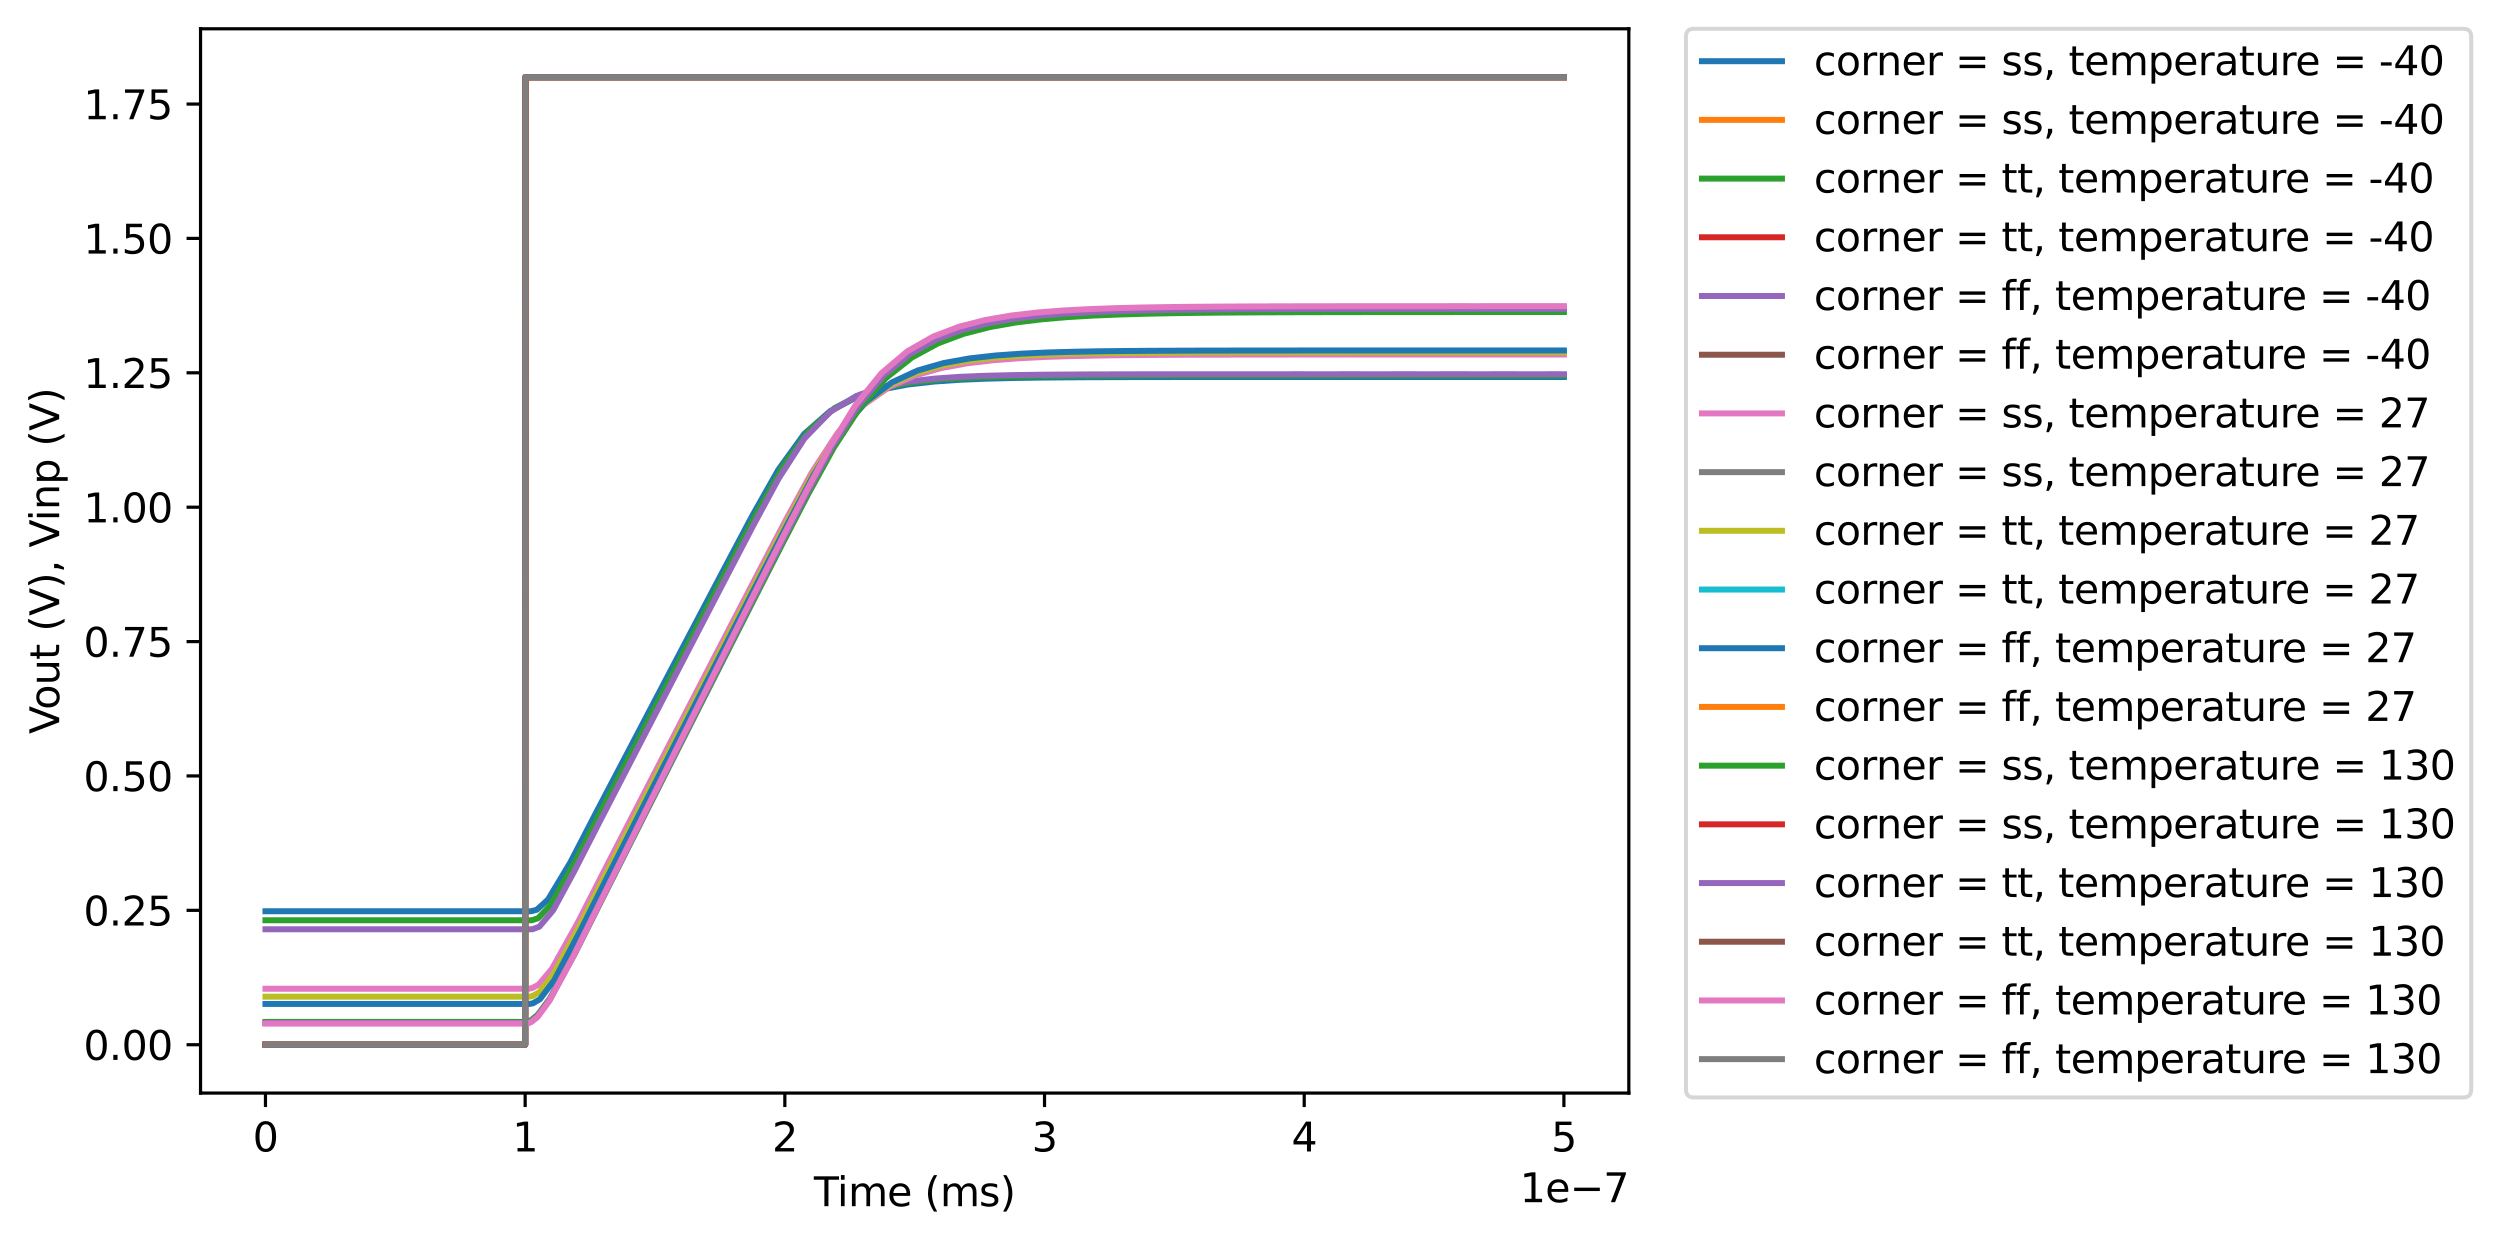 <?xml version="1.0" encoding="utf-8" standalone="no"?>
<!DOCTYPE svg PUBLIC "-//W3C//DTD SVG 1.1//EN"
  "http://www.w3.org/Graphics/SVG/1.1/DTD/svg11.dtd">
<svg xmlns:xlink="http://www.w3.org/1999/xlink" width="625.089pt" height="310.868pt" viewBox="0 0 625.089 310.868" xmlns="http://www.w3.org/2000/svg" version="1.1">
 <defs>
  <style type="text/css">*{stroke-linejoin: round; stroke-linecap: butt}</style>
 </defs>
 <g id="figure_1">
  <g id="patch_1">
   <path d="M 0 310.868 
L 625.089 310.868 
L 625.089 0 
L 0 0 
z
" style="fill: #ffffff"/>
  </g>
  <g id="axes_1">
   <g id="patch_2">
    <path d="M 50.144 273.312 
L 407.264 273.312 
L 407.264 7.2 
L 50.144 7.2 
z
" style="fill: #ffffff"/>
   </g>
   <g id="matplotlib.axis_1">
    <g id="xtick_1">
     <g id="line2d_1">
      <defs>
       <path id="m48ca9a8059" d="M 0 0 
L 0 3.5 
" style="stroke: #000000; stroke-width: 0.8"/>
      </defs>
      <g>
       <use xlink:href="#m48ca9a8059" x="66.376" y="273.312" style="stroke: #000000; stroke-width: 0.8"/>
      </g>
     </g>
     <g id="text_1">
      <!-- 0 -->
      <g transform="translate(63.195 287.91) scale(0.1 -0.1)">
       <defs>
        <path id="DejaVuSans-30" d="M 2034 4250 
Q 1547 4250 1301 3770 
Q 1056 3291 1056 2328 
Q 1056 1369 1301 889 
Q 1547 409 2034 409 
Q 2525 409 2770 889 
Q 3016 1369 3016 2328 
Q 3016 3291 2770 3770 
Q 2525 4250 2034 4250 
z
M 2034 4750 
Q 2819 4750 3233 4129 
Q 3647 3509 3647 2328 
Q 3647 1150 3233 529 
Q 2819 -91 2034 -91 
Q 1250 -91 836 529 
Q 422 1150 422 2328 
Q 422 3509 836 4129 
Q 1250 4750 2034 4750 
z
" transform="scale(0.016)"/>
       </defs>
       <use xlink:href="#DejaVuSans-30"/>
      </g>
     </g>
    </g>
    <g id="xtick_2">
     <g id="line2d_2">
      <g>
       <use xlink:href="#m48ca9a8059" x="131.307" y="273.312" style="stroke: #000000; stroke-width: 0.8"/>
      </g>
     </g>
     <g id="text_2">
      <!-- 1 -->
      <g transform="translate(128.126 287.91) scale(0.1 -0.1)">
       <defs>
        <path id="DejaVuSans-31" d="M 794 531 
L 1825 531 
L 1825 4091 
L 703 3866 
L 703 4441 
L 1819 4666 
L 2450 4666 
L 2450 531 
L 3481 531 
L 3481 0 
L 794 0 
L 794 531 
z
" transform="scale(0.016)"/>
       </defs>
       <use xlink:href="#DejaVuSans-31"/>
      </g>
     </g>
    </g>
    <g id="xtick_3">
     <g id="line2d_3">
      <g>
       <use xlink:href="#m48ca9a8059" x="196.238" y="273.312" style="stroke: #000000; stroke-width: 0.8"/>
      </g>
     </g>
     <g id="text_3">
      <!-- 2 -->
      <g transform="translate(193.057 287.91) scale(0.1 -0.1)">
       <defs>
        <path id="DejaVuSans-32" d="M 1228 531 
L 3431 531 
L 3431 0 
L 469 0 
L 469 531 
Q 828 903 1448 1529 
Q 2069 2156 2228 2338 
Q 2531 2678 2651 2914 
Q 2772 3150 2772 3378 
Q 2772 3750 2511 3984 
Q 2250 4219 1831 4219 
Q 1534 4219 1204 4116 
Q 875 4013 500 3803 
L 500 4441 
Q 881 4594 1212 4672 
Q 1544 4750 1819 4750 
Q 2544 4750 2975 4387 
Q 3406 4025 3406 3419 
Q 3406 3131 3298 2873 
Q 3191 2616 2906 2266 
Q 2828 2175 2409 1742 
Q 1991 1309 1228 531 
z
" transform="scale(0.016)"/>
       </defs>
       <use xlink:href="#DejaVuSans-32"/>
      </g>
     </g>
    </g>
    <g id="xtick_4">
     <g id="line2d_4">
      <g>
       <use xlink:href="#m48ca9a8059" x="261.169" y="273.312" style="stroke: #000000; stroke-width: 0.8"/>
      </g>
     </g>
     <g id="text_4">
      <!-- 3 -->
      <g transform="translate(257.988 287.91) scale(0.1 -0.1)">
       <defs>
        <path id="DejaVuSans-33" d="M 2597 2516 
Q 3050 2419 3304 2112 
Q 3559 1806 3559 1356 
Q 3559 666 3084 287 
Q 2609 -91 1734 -91 
Q 1441 -91 1130 -33 
Q 819 25 488 141 
L 488 750 
Q 750 597 1062 519 
Q 1375 441 1716 441 
Q 2309 441 2620 675 
Q 2931 909 2931 1356 
Q 2931 1769 2642 2001 
Q 2353 2234 1838 2234 
L 1294 2234 
L 1294 2753 
L 1863 2753 
Q 2328 2753 2575 2939 
Q 2822 3125 2822 3475 
Q 2822 3834 2567 4026 
Q 2313 4219 1838 4219 
Q 1578 4219 1281 4162 
Q 984 4106 628 3988 
L 628 4550 
Q 988 4650 1302 4700 
Q 1616 4750 1894 4750 
Q 2613 4750 3031 4423 
Q 3450 4097 3450 3541 
Q 3450 3153 3228 2886 
Q 3006 2619 2597 2516 
z
" transform="scale(0.016)"/>
       </defs>
       <use xlink:href="#DejaVuSans-33"/>
      </g>
     </g>
    </g>
    <g id="xtick_5">
     <g id="line2d_5">
      <g>
       <use xlink:href="#m48ca9a8059" x="326.1" y="273.312" style="stroke: #000000; stroke-width: 0.8"/>
      </g>
     </g>
     <g id="text_5">
      <!-- 4 -->
      <g transform="translate(322.919 287.91) scale(0.1 -0.1)">
       <defs>
        <path id="DejaVuSans-34" d="M 2419 4116 
L 825 1625 
L 2419 1625 
L 2419 4116 
z
M 2253 4666 
L 3047 4666 
L 3047 1625 
L 3713 1625 
L 3713 1100 
L 3047 1100 
L 3047 0 
L 2419 0 
L 2419 1100 
L 313 1100 
L 313 1709 
L 2253 4666 
z
" transform="scale(0.016)"/>
       </defs>
       <use xlink:href="#DejaVuSans-34"/>
      </g>
     </g>
    </g>
    <g id="xtick_6">
     <g id="line2d_6">
      <g>
       <use xlink:href="#m48ca9a8059" x="391.031" y="273.312" style="stroke: #000000; stroke-width: 0.8"/>
      </g>
     </g>
     <g id="text_6">
      <!-- 5 -->
      <g transform="translate(387.85 287.91) scale(0.1 -0.1)">
       <defs>
        <path id="DejaVuSans-35" d="M 691 4666 
L 3169 4666 
L 3169 4134 
L 1269 4134 
L 1269 2991 
Q 1406 3038 1543 3061 
Q 1681 3084 1819 3084 
Q 2600 3084 3056 2656 
Q 3513 2228 3513 1497 
Q 3513 744 3044 326 
Q 2575 -91 1722 -91 
Q 1428 -91 1123 -41 
Q 819 9 494 109 
L 494 744 
Q 775 591 1075 516 
Q 1375 441 1709 441 
Q 2250 441 2565 725 
Q 2881 1009 2881 1497 
Q 2881 1984 2565 2268 
Q 2250 2553 1709 2553 
Q 1456 2553 1204 2497 
Q 953 2441 691 2322 
L 691 4666 
z
" transform="scale(0.016)"/>
       </defs>
       <use xlink:href="#DejaVuSans-35"/>
      </g>
     </g>
    </g>
    <g id="text_7">
     <!-- Time (ms) -->
     <g transform="translate(203.505 301.589) scale(0.1 -0.1)">
      <defs>
       <path id="DejaVuSans-54" d="M -19 4666 
L 3928 4666 
L 3928 4134 
L 2272 4134 
L 2272 0 
L 1638 0 
L 1638 4134 
L -19 4134 
L -19 4666 
z
" transform="scale(0.016)"/>
       <path id="DejaVuSans-69" d="M 603 3500 
L 1178 3500 
L 1178 0 
L 603 0 
L 603 3500 
z
M 603 4863 
L 1178 4863 
L 1178 4134 
L 603 4134 
L 603 4863 
z
" transform="scale(0.016)"/>
       <path id="DejaVuSans-6d" d="M 3328 2828 
Q 3544 3216 3844 3400 
Q 4144 3584 4550 3584 
Q 5097 3584 5394 3201 
Q 5691 2819 5691 2113 
L 5691 0 
L 5113 0 
L 5113 2094 
Q 5113 2597 4934 2840 
Q 4756 3084 4391 3084 
Q 3944 3084 3684 2787 
Q 3425 2491 3425 1978 
L 3425 0 
L 2847 0 
L 2847 2094 
Q 2847 2600 2669 2842 
Q 2491 3084 2119 3084 
Q 1678 3084 1418 2786 
Q 1159 2488 1159 1978 
L 1159 0 
L 581 0 
L 581 3500 
L 1159 3500 
L 1159 2956 
Q 1356 3278 1631 3431 
Q 1906 3584 2284 3584 
Q 2666 3584 2933 3390 
Q 3200 3197 3328 2828 
z
" transform="scale(0.016)"/>
       <path id="DejaVuSans-65" d="M 3597 1894 
L 3597 1613 
L 953 1613 
Q 991 1019 1311 708 
Q 1631 397 2203 397 
Q 2534 397 2845 478 
Q 3156 559 3463 722 
L 3463 178 
Q 3153 47 2828 -22 
Q 2503 -91 2169 -91 
Q 1331 -91 842 396 
Q 353 884 353 1716 
Q 353 2575 817 3079 
Q 1281 3584 2069 3584 
Q 2775 3584 3186 3129 
Q 3597 2675 3597 1894 
z
M 3022 2063 
Q 3016 2534 2758 2815 
Q 2500 3097 2075 3097 
Q 1594 3097 1305 2825 
Q 1016 2553 972 2059 
L 3022 2063 
z
" transform="scale(0.016)"/>
       <path id="DejaVuSans-20" transform="scale(0.016)"/>
       <path id="DejaVuSans-28" d="M 1984 4856 
Q 1566 4138 1362 3434 
Q 1159 2731 1159 2009 
Q 1159 1288 1364 580 
Q 1569 -128 1984 -844 
L 1484 -844 
Q 1016 -109 783 600 
Q 550 1309 550 2009 
Q 550 2706 781 3412 
Q 1013 4119 1484 4856 
L 1984 4856 
z
" transform="scale(0.016)"/>
       <path id="DejaVuSans-73" d="M 2834 3397 
L 2834 2853 
Q 2591 2978 2328 3040 
Q 2066 3103 1784 3103 
Q 1356 3103 1142 2972 
Q 928 2841 928 2578 
Q 928 2378 1081 2264 
Q 1234 2150 1697 2047 
L 1894 2003 
Q 2506 1872 2764 1633 
Q 3022 1394 3022 966 
Q 3022 478 2636 193 
Q 2250 -91 1575 -91 
Q 1294 -91 989 -36 
Q 684 19 347 128 
L 347 722 
Q 666 556 975 473 
Q 1284 391 1588 391 
Q 1994 391 2212 530 
Q 2431 669 2431 922 
Q 2431 1156 2273 1281 
Q 2116 1406 1581 1522 
L 1381 1569 
Q 847 1681 609 1914 
Q 372 2147 372 2553 
Q 372 3047 722 3315 
Q 1072 3584 1716 3584 
Q 2034 3584 2315 3537 
Q 2597 3491 2834 3397 
z
" transform="scale(0.016)"/>
       <path id="DejaVuSans-29" d="M 513 4856 
L 1013 4856 
Q 1481 4119 1714 3412 
Q 1947 2706 1947 2009 
Q 1947 1309 1714 600 
Q 1481 -109 1013 -844 
L 513 -844 
Q 928 -128 1133 580 
Q 1338 1288 1338 2009 
Q 1338 2731 1133 3434 
Q 928 4138 513 4856 
z
" transform="scale(0.016)"/>
      </defs>
      <use xlink:href="#DejaVuSans-54"/>
      <use xlink:href="#DejaVuSans-69" x="57.959"/>
      <use xlink:href="#DejaVuSans-6d" x="85.742"/>
      <use xlink:href="#DejaVuSans-65" x="183.154"/>
      <use xlink:href="#DejaVuSans-20" x="244.678"/>
      <use xlink:href="#DejaVuSans-28" x="276.465"/>
      <use xlink:href="#DejaVuSans-6d" x="315.479"/>
      <use xlink:href="#DejaVuSans-73" x="412.891"/>
      <use xlink:href="#DejaVuSans-29" x="464.99"/>
     </g>
    </g>
    <g id="text_8">
     <!-- 1e−7 -->
     <g transform="translate(380.006 300.589) scale(0.1 -0.1)">
      <defs>
       <path id="DejaVuSans-2212" d="M 678 2272 
L 4684 2272 
L 4684 1741 
L 678 1741 
L 678 2272 
z
" transform="scale(0.016)"/>
       <path id="DejaVuSans-37" d="M 525 4666 
L 3525 4666 
L 3525 4397 
L 1831 0 
L 1172 0 
L 2766 4134 
L 525 4134 
L 525 4666 
z
" transform="scale(0.016)"/>
      </defs>
      <use xlink:href="#DejaVuSans-31"/>
      <use xlink:href="#DejaVuSans-65" x="63.623"/>
      <use xlink:href="#DejaVuSans-2212" x="125.146"/>
      <use xlink:href="#DejaVuSans-37" x="208.936"/>
     </g>
    </g>
   </g>
   <g id="matplotlib.axis_2">
    <g id="ytick_1">
     <g id="line2d_7">
      <defs>
       <path id="m77848e3829" d="M 0 0 
L -3.5 0 
" style="stroke: #000000; stroke-width: 0.8"/>
      </defs>
      <g>
       <use xlink:href="#m77848e3829" x="50.144" y="261.216" style="stroke: #000000; stroke-width: 0.8"/>
      </g>
     </g>
     <g id="text_9">
      <!-- 0.00 -->
      <g transform="translate(20.878 265.015) scale(0.1 -0.1)">
       <defs>
        <path id="DejaVuSans-2e" d="M 684 794 
L 1344 794 
L 1344 0 
L 684 0 
L 684 794 
z
" transform="scale(0.016)"/>
       </defs>
       <use xlink:href="#DejaVuSans-30"/>
       <use xlink:href="#DejaVuSans-2e" x="63.623"/>
       <use xlink:href="#DejaVuSans-30" x="95.41"/>
       <use xlink:href="#DejaVuSans-30" x="159.033"/>
      </g>
     </g>
    </g>
    <g id="ytick_2">
     <g id="line2d_8">
      <g>
       <use xlink:href="#m77848e3829" x="50.144" y="227.616" style="stroke: #000000; stroke-width: 0.8"/>
      </g>
     </g>
     <g id="text_10">
      <!-- 0.25 -->
      <g transform="translate(20.878 231.415) scale(0.1 -0.1)">
       <use xlink:href="#DejaVuSans-30"/>
       <use xlink:href="#DejaVuSans-2e" x="63.623"/>
       <use xlink:href="#DejaVuSans-32" x="95.41"/>
       <use xlink:href="#DejaVuSans-35" x="159.033"/>
      </g>
     </g>
    </g>
    <g id="ytick_3">
     <g id="line2d_9">
      <g>
       <use xlink:href="#m77848e3829" x="50.144" y="194.016" style="stroke: #000000; stroke-width: 0.8"/>
      </g>
     </g>
     <g id="text_11">
      <!-- 0.50 -->
      <g transform="translate(20.878 197.815) scale(0.1 -0.1)">
       <use xlink:href="#DejaVuSans-30"/>
       <use xlink:href="#DejaVuSans-2e" x="63.623"/>
       <use xlink:href="#DejaVuSans-35" x="95.41"/>
       <use xlink:href="#DejaVuSans-30" x="159.033"/>
      </g>
     </g>
    </g>
    <g id="ytick_4">
     <g id="line2d_10">
      <g>
       <use xlink:href="#m77848e3829" x="50.144" y="160.416" style="stroke: #000000; stroke-width: 0.8"/>
      </g>
     </g>
     <g id="text_12">
      <!-- 0.75 -->
      <g transform="translate(20.878 164.215) scale(0.1 -0.1)">
       <use xlink:href="#DejaVuSans-30"/>
       <use xlink:href="#DejaVuSans-2e" x="63.623"/>
       <use xlink:href="#DejaVuSans-37" x="95.41"/>
       <use xlink:href="#DejaVuSans-35" x="159.033"/>
      </g>
     </g>
    </g>
    <g id="ytick_5">
     <g id="line2d_11">
      <g>
       <use xlink:href="#m77848e3829" x="50.144" y="126.816" style="stroke: #000000; stroke-width: 0.8"/>
      </g>
     </g>
     <g id="text_13">
      <!-- 1.00 -->
      <g transform="translate(20.878 130.615) scale(0.1 -0.1)">
       <use xlink:href="#DejaVuSans-31"/>
       <use xlink:href="#DejaVuSans-2e" x="63.623"/>
       <use xlink:href="#DejaVuSans-30" x="95.41"/>
       <use xlink:href="#DejaVuSans-30" x="159.033"/>
      </g>
     </g>
    </g>
    <g id="ytick_6">
     <g id="line2d_12">
      <g>
       <use xlink:href="#m77848e3829" x="50.144" y="93.216" style="stroke: #000000; stroke-width: 0.8"/>
      </g>
     </g>
     <g id="text_14">
      <!-- 1.25 -->
      <g transform="translate(20.878 97.015) scale(0.1 -0.1)">
       <use xlink:href="#DejaVuSans-31"/>
       <use xlink:href="#DejaVuSans-2e" x="63.623"/>
       <use xlink:href="#DejaVuSans-32" x="95.41"/>
       <use xlink:href="#DejaVuSans-35" x="159.033"/>
      </g>
     </g>
    </g>
    <g id="ytick_7">
     <g id="line2d_13">
      <g>
       <use xlink:href="#m77848e3829" x="50.144" y="59.616" style="stroke: #000000; stroke-width: 0.8"/>
      </g>
     </g>
     <g id="text_15">
      <!-- 1.50 -->
      <g transform="translate(20.878 63.415) scale(0.1 -0.1)">
       <use xlink:href="#DejaVuSans-31"/>
       <use xlink:href="#DejaVuSans-2e" x="63.623"/>
       <use xlink:href="#DejaVuSans-35" x="95.41"/>
       <use xlink:href="#DejaVuSans-30" x="159.033"/>
      </g>
     </g>
    </g>
    <g id="ytick_8">
     <g id="line2d_14">
      <g>
       <use xlink:href="#m77848e3829" x="50.144" y="26.016" style="stroke: #000000; stroke-width: 0.8"/>
      </g>
     </g>
     <g id="text_16">
      <!-- 1.75 -->
      <g transform="translate(20.878 29.815) scale(0.1 -0.1)">
       <use xlink:href="#DejaVuSans-31"/>
       <use xlink:href="#DejaVuSans-2e" x="63.623"/>
       <use xlink:href="#DejaVuSans-37" x="95.41"/>
       <use xlink:href="#DejaVuSans-35" x="159.033"/>
      </g>
     </g>
    </g>
    <g id="text_17">
     <!-- Vout (V), Vinp (V) -->
     <g transform="translate(14.798 183.517) rotate(-90) scale(0.1 -0.1)">
      <defs>
       <path id="DejaVuSans-56" d="M 1831 0 
L 50 4666 
L 709 4666 
L 2188 738 
L 3669 4666 
L 4325 4666 
L 2547 0 
L 1831 0 
z
" transform="scale(0.016)"/>
       <path id="DejaVuSans-6f" d="M 1959 3097 
Q 1497 3097 1228 2736 
Q 959 2375 959 1747 
Q 959 1119 1226 758 
Q 1494 397 1959 397 
Q 2419 397 2687 759 
Q 2956 1122 2956 1747 
Q 2956 2369 2687 2733 
Q 2419 3097 1959 3097 
z
M 1959 3584 
Q 2709 3584 3137 3096 
Q 3566 2609 3566 1747 
Q 3566 888 3137 398 
Q 2709 -91 1959 -91 
Q 1206 -91 779 398 
Q 353 888 353 1747 
Q 353 2609 779 3096 
Q 1206 3584 1959 3584 
z
" transform="scale(0.016)"/>
       <path id="DejaVuSans-75" d="M 544 1381 
L 544 3500 
L 1119 3500 
L 1119 1403 
Q 1119 906 1312 657 
Q 1506 409 1894 409 
Q 2359 409 2629 706 
Q 2900 1003 2900 1516 
L 2900 3500 
L 3475 3500 
L 3475 0 
L 2900 0 
L 2900 538 
Q 2691 219 2414 64 
Q 2138 -91 1772 -91 
Q 1169 -91 856 284 
Q 544 659 544 1381 
z
M 1991 3584 
L 1991 3584 
z
" transform="scale(0.016)"/>
       <path id="DejaVuSans-74" d="M 1172 4494 
L 1172 3500 
L 2356 3500 
L 2356 3053 
L 1172 3053 
L 1172 1153 
Q 1172 725 1289 603 
Q 1406 481 1766 481 
L 2356 481 
L 2356 0 
L 1766 0 
Q 1100 0 847 248 
Q 594 497 594 1153 
L 594 3053 
L 172 3053 
L 172 3500 
L 594 3500 
L 594 4494 
L 1172 4494 
z
" transform="scale(0.016)"/>
       <path id="DejaVuSans-2c" d="M 750 794 
L 1409 794 
L 1409 256 
L 897 -744 
L 494 -744 
L 750 256 
L 750 794 
z
" transform="scale(0.016)"/>
       <path id="DejaVuSans-6e" d="M 3513 2113 
L 3513 0 
L 2938 0 
L 2938 2094 
Q 2938 2591 2744 2837 
Q 2550 3084 2163 3084 
Q 1697 3084 1428 2787 
Q 1159 2491 1159 1978 
L 1159 0 
L 581 0 
L 581 3500 
L 1159 3500 
L 1159 2956 
Q 1366 3272 1645 3428 
Q 1925 3584 2291 3584 
Q 2894 3584 3203 3211 
Q 3513 2838 3513 2113 
z
" transform="scale(0.016)"/>
       <path id="DejaVuSans-70" d="M 1159 525 
L 1159 -1331 
L 581 -1331 
L 581 3500 
L 1159 3500 
L 1159 2969 
Q 1341 3281 1617 3432 
Q 1894 3584 2278 3584 
Q 2916 3584 3314 3078 
Q 3713 2572 3713 1747 
Q 3713 922 3314 415 
Q 2916 -91 2278 -91 
Q 1894 -91 1617 61 
Q 1341 213 1159 525 
z
M 3116 1747 
Q 3116 2381 2855 2742 
Q 2594 3103 2138 3103 
Q 1681 3103 1420 2742 
Q 1159 2381 1159 1747 
Q 1159 1113 1420 752 
Q 1681 391 2138 391 
Q 2594 391 2855 752 
Q 3116 1113 3116 1747 
z
" transform="scale(0.016)"/>
      </defs>
      <use xlink:href="#DejaVuSans-56"/>
      <use xlink:href="#DejaVuSans-6f" x="60.658"/>
      <use xlink:href="#DejaVuSans-75" x="121.84"/>
      <use xlink:href="#DejaVuSans-74" x="185.219"/>
      <use xlink:href="#DejaVuSans-20" x="224.428"/>
      <use xlink:href="#DejaVuSans-28" x="256.215"/>
      <use xlink:href="#DejaVuSans-56" x="295.229"/>
      <use xlink:href="#DejaVuSans-29" x="363.637"/>
      <use xlink:href="#DejaVuSans-2c" x="402.65"/>
      <use xlink:href="#DejaVuSans-20" x="434.438"/>
      <use xlink:href="#DejaVuSans-56" x="466.225"/>
      <use xlink:href="#DejaVuSans-69" x="532.383"/>
      <use xlink:href="#DejaVuSans-6e" x="560.166"/>
      <use xlink:href="#DejaVuSans-70" x="623.545"/>
      <use xlink:href="#DejaVuSans-20" x="687.021"/>
      <use xlink:href="#DejaVuSans-28" x="718.809"/>
      <use xlink:href="#DejaVuSans-56" x="757.822"/>
      <use xlink:href="#DejaVuSans-29" x="826.23"/>
     </g>
    </g>
   </g>
   <g id="line2d_15">
    <path d="M 66.376 227.845 
L 66.409 227.845 
L 66.441 227.845 
L 66.506 227.845 
L 66.636 227.845 
L 66.896 227.845 
L 67.415 227.845 
L 68.454 227.845 
L 70.532 227.845 
L 74.688 227.845 
L 81.181 227.845 
L 87.674 227.845 
L 94.167 227.845 
L 100.66 227.845 
L 107.153 227.845 
L 113.646 227.845 
L 120.139 227.845 
L 126.632 227.845 
L 131.307 227.845 
L 131.314 227.831 
L 131.327 227.819 
L 131.353 227.803 
L 131.372 227.795 
L 131.376 227.811 
L 131.384 227.84 
L 131.399 227.856 
L 131.42 227.858 
L 131.457 227.858 
L 131.501 227.86 
L 131.588 227.861 
L 131.764 227.864 
L 132.115 227.866 
L 132.816 227.839 
L 134.22 227.469 
L 137.027 224.919 
L 142.64 215.569 
L 149.133 203.015 
L 155.626 190.644 
L 162.12 178.254 
L 168.613 165.887 
L 175.106 153.536 
L 181.599 141.207 
L 188.092 128.97 
L 194.585 117.497 
L 201.078 108.511 
L 207.571 102.791 
L 214.064 99.368 
L 220.557 97.347 
L 227.05 96.134 
L 233.544 95.4 
L 240.037 94.954 
L 246.53 94.682 
L 253.023 94.518 
L 259.516 94.415 
L 266.009 94.356 
L 272.502 94.316 
L 278.995 94.296 
L 285.488 94.279 
L 291.981 94.273 
L 298.474 94.265 
L 304.968 94.265 
L 311.461 94.26 
L 317.954 94.262 
L 324.447 94.258 
L 330.94 94.261 
L 337.433 94.258 
L 343.926 94.26 
L 350.419 94.257 
L 356.912 94.26 
L 363.405 94.257 
L 369.898 94.26 
L 376.392 94.257 
L 382.885 94.26 
L 389.378 94.257 
L 391.031 94.26 
" clip-path="url(#p99bbd5979e)" style="fill: none; stroke: #1f77b4; stroke-width: 1.5; stroke-linecap: square"/>
   </g>
   <g id="line2d_16">
    <path d="M 66.376 261.216 
L 66.409 261.216 
L 66.441 261.216 
L 66.506 261.216 
L 66.636 261.216 
L 66.896 261.216 
L 67.415 261.216 
L 68.454 261.216 
L 70.532 261.216 
L 74.688 261.216 
L 81.181 261.216 
L 87.674 261.216 
L 94.167 261.216 
L 100.66 261.216 
L 107.153 261.216 
L 113.646 261.216 
L 120.139 261.216 
L 126.632 261.216 
L 131.307 261.216 
L 131.314 237.024 
L 131.327 188.64 
L 131.353 91.872 
L 131.372 19.296 
L 131.376 19.296 
L 131.384 19.296 
L 131.399 19.296 
L 131.42 19.296 
L 131.457 19.296 
L 131.501 19.296 
L 131.588 19.296 
L 131.764 19.296 
L 132.115 19.296 
L 132.816 19.296 
L 134.22 19.296 
L 137.027 19.296 
L 142.64 19.296 
L 149.133 19.296 
L 155.626 19.296 
L 162.12 19.296 
L 168.613 19.296 
L 175.106 19.296 
L 181.599 19.296 
L 188.092 19.296 
L 194.585 19.296 
L 201.078 19.296 
L 207.571 19.296 
L 214.064 19.296 
L 220.557 19.296 
L 227.05 19.296 
L 233.544 19.296 
L 240.037 19.296 
L 246.53 19.296 
L 253.023 19.296 
L 259.516 19.296 
L 266.009 19.296 
L 272.502 19.296 
L 278.995 19.296 
L 285.488 19.296 
L 291.981 19.296 
L 298.474 19.296 
L 304.968 19.296 
L 311.461 19.296 
L 317.954 19.296 
L 324.447 19.296 
L 330.94 19.296 
L 337.433 19.296 
L 343.926 19.296 
L 350.419 19.296 
L 356.912 19.296 
L 363.405 19.296 
L 369.898 19.296 
L 376.392 19.296 
L 382.885 19.296 
L 389.378 19.296 
L 391.031 19.296 
" clip-path="url(#p99bbd5979e)" style="fill: none; stroke: #ff7f0e; stroke-width: 1.5; stroke-linecap: square"/>
   </g>
   <g id="line2d_17">
    <path d="M 66.376 230.099 
L 66.409 230.099 
L 66.441 230.099 
L 66.506 230.099 
L 66.636 230.099 
L 66.896 230.099 
L 67.415 230.099 
L 68.454 230.099 
L 70.532 230.099 
L 74.688 230.099 
L 81.181 230.099 
L 87.674 230.099 
L 94.167 230.099 
L 100.66 230.099 
L 107.153 230.099 
L 113.646 230.099 
L 120.139 230.099 
L 126.632 230.099 
L 131.307 230.099 
L 131.314 230.086 
L 131.327 230.074 
L 131.353 230.059 
L 131.372 230.05 
L 131.376 230.065 
L 131.384 230.09 
L 131.4 230.105 
L 131.423 230.107 
L 131.461 230.107 
L 131.509 230.109 
L 131.606 230.111 
L 131.801 230.115 
L 132.189 230.118 
L 132.967 230.089 
L 134.522 229.604 
L 137.631 226.356 
L 143.851 215.328 
L 150.344 202.644 
L 156.837 190.201 
L 163.33 177.72 
L 169.823 165.269 
L 176.316 152.835 
L 182.809 140.428 
L 189.302 128.114 
L 195.795 116.589 
L 202.288 107.616 
L 208.782 101.98 
L 215.275 98.658 
L 221.768 96.728 
L 228.261 95.585 
L 234.754 94.905 
L 241.247 94.498 
L 247.74 94.253 
L 254.233 94.108 
L 260.726 94.018 
L 267.219 93.968 
L 273.712 93.934 
L 280.206 93.917 
L 286.699 93.903 
L 293.192 93.899 
L 299.685 93.892 
L 306.178 93.893 
L 312.671 93.888 
L 319.164 93.89 
L 325.657 93.887 
L 332.15 93.889 
L 338.643 93.886 
L 345.136 93.889 
L 351.63 93.886 
L 358.123 93.889 
L 364.616 93.886 
L 371.109 93.889 
L 377.602 93.886 
L 384.095 93.889 
L 390.588 93.886 
L 391.031 93.889 
" clip-path="url(#p99bbd5979e)" style="fill: none; stroke: #2ca02c; stroke-width: 1.5; stroke-linecap: square"/>
   </g>
   <g id="line2d_18">
    <path d="M 66.376 261.216 
L 66.409 261.216 
L 66.441 261.216 
L 66.506 261.216 
L 66.636 261.216 
L 66.896 261.216 
L 67.415 261.216 
L 68.454 261.216 
L 70.532 261.216 
L 74.688 261.216 
L 81.181 261.216 
L 87.674 261.216 
L 94.167 261.216 
L 100.66 261.216 
L 107.153 261.216 
L 113.646 261.216 
L 120.139 261.216 
L 126.632 261.216 
L 131.307 261.216 
L 131.314 237.024 
L 131.327 188.64 
L 131.353 91.872 
L 131.372 19.296 
L 131.376 19.296 
L 131.384 19.296 
L 131.4 19.296 
L 131.423 19.296 
L 131.461 19.296 
L 131.509 19.296 
L 131.606 19.296 
L 131.801 19.296 
L 132.189 19.296 
L 132.967 19.296 
L 134.522 19.296 
L 137.631 19.296 
L 143.851 19.296 
L 150.344 19.296 
L 156.837 19.296 
L 163.33 19.296 
L 169.823 19.296 
L 176.316 19.296 
L 182.809 19.296 
L 189.302 19.296 
L 195.795 19.296 
L 202.288 19.296 
L 208.782 19.296 
L 215.275 19.296 
L 221.768 19.296 
L 228.261 19.296 
L 234.754 19.296 
L 241.247 19.296 
L 247.74 19.296 
L 254.233 19.296 
L 260.726 19.296 
L 267.219 19.296 
L 273.712 19.296 
L 280.206 19.296 
L 286.699 19.296 
L 293.192 19.296 
L 299.685 19.296 
L 306.178 19.296 
L 312.671 19.296 
L 319.164 19.296 
L 325.657 19.296 
L 332.15 19.296 
L 338.643 19.296 
L 345.136 19.296 
L 351.63 19.296 
L 358.123 19.296 
L 364.616 19.296 
L 371.109 19.296 
L 377.602 19.296 
L 384.095 19.296 
L 390.588 19.296 
L 391.031 19.296 
" clip-path="url(#p99bbd5979e)" style="fill: none; stroke: #d62728; stroke-width: 1.5; stroke-linecap: square"/>
   </g>
   <g id="line2d_19">
    <path d="M 66.376 232.353 
L 66.409 232.353 
L 66.441 232.353 
L 66.506 232.353 
L 66.636 232.353 
L 66.896 232.353 
L 67.415 232.353 
L 68.454 232.353 
L 70.532 232.353 
L 74.688 232.353 
L 81.181 232.353 
L 87.674 232.353 
L 94.167 232.353 
L 100.66 232.353 
L 107.153 232.353 
L 113.646 232.353 
L 120.139 232.353 
L 126.632 232.353 
L 131.307 232.353 
L 131.314 232.341 
L 131.327 232.331 
L 131.353 232.314 
L 131.372 232.305 
L 131.376 232.318 
L 131.385 232.339 
L 131.401 232.353 
L 131.427 232.355 
L 131.464 232.356 
L 131.517 232.358 
L 131.625 232.36 
L 131.84 232.365 
L 132.269 232.371 
L 133.129 232.339 
L 134.847 231.709 
L 138.285 227.64 
L 143.458 218.092 
L 149.216 206.852 
L 155.709 194.29 
L 162.202 181.723 
L 168.695 169.18 
L 175.188 156.657 
L 181.681 144.158 
L 188.174 131.71 
L 194.667 119.681 
L 201.16 109.609 
L 207.653 102.916 
L 214.147 98.988 
L 220.64 96.732 
L 227.133 95.427 
L 233.626 94.668 
L 240.119 94.218 
L 246.612 93.954 
L 253.105 93.798 
L 259.598 93.704 
L 266.091 93.652 
L 272.584 93.617 
L 279.077 93.601 
L 285.571 93.586 
L 292.064 93.583 
L 298.557 93.576 
L 305.05 93.577 
L 311.543 93.572 
L 318.036 93.574 
L 324.529 93.571 
L 331.022 93.574 
L 337.515 93.57 
L 344.008 93.574 
L 350.501 93.57 
L 356.995 93.573 
L 363.488 93.57 
L 369.981 93.573 
L 376.474 93.57 
L 382.967 93.574 
L 389.46 93.57 
L 391.031 93.574 
" clip-path="url(#p99bbd5979e)" style="fill: none; stroke: #9467bd; stroke-width: 1.5; stroke-linecap: square"/>
   </g>
   <g id="line2d_20">
    <path d="M 66.376 261.216 
L 66.409 261.216 
L 66.441 261.216 
L 66.506 261.216 
L 66.636 261.216 
L 66.896 261.216 
L 67.415 261.216 
L 68.454 261.216 
L 70.532 261.216 
L 74.688 261.216 
L 81.181 261.216 
L 87.674 261.216 
L 94.167 261.216 
L 100.66 261.216 
L 107.153 261.216 
L 113.646 261.216 
L 120.139 261.216 
L 126.632 261.216 
L 131.307 261.216 
L 131.314 237.024 
L 131.327 188.64 
L 131.353 91.872 
L 131.372 19.296 
L 131.376 19.296 
L 131.385 19.296 
L 131.401 19.296 
L 131.427 19.296 
L 131.464 19.296 
L 131.517 19.296 
L 131.625 19.296 
L 131.84 19.296 
L 132.269 19.296 
L 133.129 19.296 
L 134.847 19.296 
L 138.285 19.296 
L 143.458 19.296 
L 149.216 19.296 
L 155.709 19.296 
L 162.202 19.296 
L 168.695 19.296 
L 175.188 19.296 
L 181.681 19.296 
L 188.174 19.296 
L 194.667 19.296 
L 201.16 19.296 
L 207.653 19.296 
L 214.147 19.296 
L 220.64 19.296 
L 227.133 19.296 
L 233.626 19.296 
L 240.119 19.296 
L 246.612 19.296 
L 253.105 19.296 
L 259.598 19.296 
L 266.091 19.296 
L 272.584 19.296 
L 279.077 19.296 
L 285.571 19.296 
L 292.064 19.296 
L 298.557 19.296 
L 305.05 19.296 
L 311.543 19.296 
L 318.036 19.296 
L 324.529 19.296 
L 331.022 19.296 
L 337.515 19.296 
L 344.008 19.296 
L 350.501 19.296 
L 356.995 19.296 
L 363.488 19.296 
L 369.981 19.296 
L 376.474 19.296 
L 382.967 19.296 
L 389.46 19.296 
L 391.031 19.296 
" clip-path="url(#p99bbd5979e)" style="fill: none; stroke: #8c564b; stroke-width: 1.5; stroke-linecap: square"/>
   </g>
   <g id="line2d_21">
    <path d="M 66.376 247.226 
L 66.409 247.226 
L 66.441 247.226 
L 66.506 247.226 
L 66.636 247.226 
L 66.896 247.226 
L 67.415 247.226 
L 68.454 247.226 
L 70.532 247.226 
L 74.688 247.226 
L 81.181 247.226 
L 87.674 247.226 
L 94.167 247.226 
L 100.66 247.226 
L 107.153 247.226 
L 113.646 247.226 
L 120.139 247.226 
L 126.632 247.226 
L 131.307 247.226 
L 131.314 247.211 
L 131.327 247.197 
L 131.353 247.178 
L 131.372 247.17 
L 131.377 247.189 
L 131.387 247.226 
L 131.406 247.259 
L 131.432 247.261 
L 131.468 247.263 
L 131.52 247.261 
L 131.623 247.261 
L 131.828 247.252 
L 132.239 247.221 
L 133.06 247.057 
L 134.703 246.171 
L 137.99 242.252 
L 144.483 230.635 
L 150.976 217.905 
L 157.469 205.32 
L 163.962 192.726 
L 170.455 180.151 
L 176.948 167.591 
L 183.441 155.052 
L 189.934 142.539 
L 196.427 130.119 
L 202.921 118.234 
L 209.414 108.289 
L 215.907 101.251 
L 222.4 96.731 
L 228.893 93.847 
L 235.386 92.012 
L 241.879 90.828 
L 248.372 90.064 
L 254.865 89.567 
L 261.358 89.244 
L 267.851 89.035 
L 274.345 88.897 
L 280.838 88.809 
L 287.331 88.749 
L 293.824 88.714 
L 300.317 88.687 
L 306.81 88.673 
L 313.303 88.66 
L 319.796 88.656 
L 326.289 88.649 
L 332.782 88.648 
L 339.275 88.644 
L 345.769 88.645 
L 352.262 88.642 
L 358.755 88.644 
L 365.248 88.641 
L 371.741 88.643 
L 378.234 88.641 
L 384.727 88.643 
L 391.031 88.641 
" clip-path="url(#p99bbd5979e)" style="fill: none; stroke: #e377c2; stroke-width: 1.5; stroke-linecap: square"/>
   </g>
   <g id="line2d_22">
    <path d="M 66.376 261.216 
L 66.409 261.216 
L 66.441 261.216 
L 66.506 261.216 
L 66.636 261.216 
L 66.896 261.216 
L 67.415 261.216 
L 68.454 261.216 
L 70.532 261.216 
L 74.688 261.216 
L 81.181 261.216 
L 87.674 261.216 
L 94.167 261.216 
L 100.66 261.216 
L 107.153 261.216 
L 113.646 261.216 
L 120.139 261.216 
L 126.632 261.216 
L 131.307 261.216 
L 131.314 237.024 
L 131.327 188.64 
L 131.353 91.872 
L 131.372 19.296 
L 131.377 19.296 
L 131.387 19.296 
L 131.406 19.296 
L 131.432 19.296 
L 131.468 19.296 
L 131.52 19.296 
L 131.623 19.296 
L 131.828 19.296 
L 132.239 19.296 
L 133.06 19.296 
L 134.703 19.296 
L 137.99 19.296 
L 144.483 19.296 
L 150.976 19.296 
L 157.469 19.296 
L 163.962 19.296 
L 170.455 19.296 
L 176.948 19.296 
L 183.441 19.296 
L 189.934 19.296 
L 196.427 19.296 
L 202.921 19.296 
L 209.414 19.296 
L 215.907 19.296 
L 222.4 19.296 
L 228.893 19.296 
L 235.386 19.296 
L 241.879 19.296 
L 248.372 19.296 
L 254.865 19.296 
L 261.358 19.296 
L 267.851 19.296 
L 274.345 19.296 
L 280.838 19.296 
L 287.331 19.296 
L 293.824 19.296 
L 300.317 19.296 
L 306.81 19.296 
L 313.303 19.296 
L 319.796 19.296 
L 326.289 19.296 
L 332.782 19.296 
L 339.275 19.296 
L 345.769 19.296 
L 352.262 19.296 
L 358.755 19.296 
L 365.248 19.296 
L 371.741 19.296 
L 378.234 19.296 
L 384.727 19.296 
L 391.031 19.296 
" clip-path="url(#p99bbd5979e)" style="fill: none; stroke: #7f7f7f; stroke-width: 1.5; stroke-linecap: square"/>
   </g>
   <g id="line2d_23">
    <path d="M 66.376 249.209 
L 66.409 249.209 
L 66.441 249.209 
L 66.506 249.209 
L 66.636 249.209 
L 66.896 249.209 
L 67.415 249.209 
L 68.454 249.209 
L 70.532 249.209 
L 74.688 249.209 
L 81.181 249.209 
L 87.674 249.209 
L 94.167 249.209 
L 100.66 249.209 
L 107.153 249.209 
L 113.646 249.209 
L 120.139 249.209 
L 126.632 249.209 
L 131.307 249.209 
L 131.314 249.195 
L 131.327 249.182 
L 131.353 249.162 
L 131.372 249.154 
L 131.377 249.172 
L 131.387 249.205 
L 131.407 249.236 
L 131.434 249.238 
L 131.473 249.24 
L 131.527 249.239 
L 131.634 249.24 
L 131.848 249.234 
L 132.278 249.208 
L 133.136 249.047 
L 134.852 248.081 
L 138.286 243.744 
L 144.779 231.778 
L 151.272 218.958 
L 157.765 206.286 
L 164.258 193.602 
L 170.751 180.939 
L 177.244 168.292 
L 183.737 155.669 
L 190.23 143.07 
L 196.724 130.551 
L 203.217 118.475 
L 209.71 108.196 
L 216.203 100.839 
L 222.696 96.155 
L 229.189 93.207 
L 235.682 91.365 
L 242.175 90.188 
L 248.668 89.439 
L 255.161 88.96 
L 261.654 88.652 
L 268.148 88.456 
L 274.641 88.327 
L 281.134 88.248 
L 287.627 88.194 
L 294.12 88.163 
L 300.613 88.138 
L 307.106 88.127 
L 313.599 88.116 
L 320.092 88.113 
L 326.585 88.106 
L 333.078 88.107 
L 339.572 88.102 
L 346.065 88.104 
L 352.558 88.101 
L 359.051 88.103 
L 365.544 88.1 
L 372.037 88.103 
L 378.53 88.1 
L 385.023 88.103 
L 391.031 88.1 
" clip-path="url(#p99bbd5979e)" style="fill: none; stroke: #bcbd22; stroke-width: 1.5; stroke-linecap: square"/>
   </g>
   <g id="line2d_24">
    <path d="M 66.376 261.216 
L 66.409 261.216 
L 66.441 261.216 
L 66.506 261.216 
L 66.636 261.216 
L 66.896 261.216 
L 67.415 261.216 
L 68.454 261.216 
L 70.532 261.216 
L 74.688 261.216 
L 81.181 261.216 
L 87.674 261.216 
L 94.167 261.216 
L 100.66 261.216 
L 107.153 261.216 
L 113.646 261.216 
L 120.139 261.216 
L 126.632 261.216 
L 131.307 261.216 
L 131.314 237.024 
L 131.327 188.64 
L 131.353 91.872 
L 131.372 19.296 
L 131.377 19.296 
L 131.387 19.296 
L 131.407 19.296 
L 131.434 19.296 
L 131.473 19.296 
L 131.527 19.296 
L 131.634 19.296 
L 131.848 19.296 
L 132.278 19.296 
L 133.136 19.296 
L 134.852 19.296 
L 138.286 19.296 
L 144.779 19.296 
L 151.272 19.296 
L 157.765 19.296 
L 164.258 19.296 
L 170.751 19.296 
L 177.244 19.296 
L 183.737 19.296 
L 190.23 19.296 
L 196.724 19.296 
L 203.217 19.296 
L 209.71 19.296 
L 216.203 19.296 
L 222.696 19.296 
L 229.189 19.296 
L 235.682 19.296 
L 242.175 19.296 
L 248.668 19.296 
L 255.161 19.296 
L 261.654 19.296 
L 268.148 19.296 
L 274.641 19.296 
L 281.134 19.296 
L 287.627 19.296 
L 294.12 19.296 
L 300.613 19.296 
L 307.106 19.296 
L 313.599 19.296 
L 320.092 19.296 
L 326.585 19.296 
L 333.078 19.296 
L 339.572 19.296 
L 346.065 19.296 
L 352.558 19.296 
L 359.051 19.296 
L 365.544 19.296 
L 372.037 19.296 
L 378.53 19.296 
L 385.023 19.296 
L 391.031 19.296 
" clip-path="url(#p99bbd5979e)" style="fill: none; stroke: #17becf; stroke-width: 1.5; stroke-linecap: square"/>
   </g>
   <g id="line2d_25">
    <path d="M 66.376 251.027 
L 66.409 251.027 
L 66.441 251.027 
L 66.506 251.027 
L 66.636 251.027 
L 66.896 251.027 
L 67.415 251.027 
L 68.454 251.027 
L 70.532 251.027 
L 74.688 251.027 
L 81.181 251.027 
L 87.674 251.027 
L 94.167 251.027 
L 100.66 251.027 
L 107.153 251.027 
L 113.646 251.027 
L 120.139 251.027 
L 126.632 251.027 
L 131.307 251.027 
L 131.314 251.014 
L 131.327 251.001 
L 131.353 250.981 
L 131.372 250.973 
L 131.377 250.988 
L 131.388 251.017 
L 131.408 251.045 
L 131.436 251.049 
L 131.477 251.051 
L 131.533 251.051 
L 131.645 251.052 
L 131.868 251.049 
L 132.315 251.03 
L 133.209 250.877 
L 134.996 249.843 
L 138.571 245.091 
L 145.064 232.811 
L 151.557 219.913 
L 158.05 207.15 
L 164.543 194.376 
L 171.036 181.626 
L 177.529 168.892 
L 184.022 156.183 
L 190.515 143.502 
L 197.008 130.89 
L 203.502 118.654 
L 209.995 108.091 
L 216.488 100.453 
L 222.981 95.624 
L 229.474 92.622 
L 235.967 90.77 
L 242.46 89.61 
L 248.953 88.883 
L 255.446 88.423 
L 261.939 88.132 
L 268.432 87.95 
L 274.926 87.832 
L 281.419 87.761 
L 287.912 87.711 
L 294.405 87.685 
L 300.898 87.663 
L 307.391 87.654 
L 313.884 87.643 
L 320.377 87.642 
L 326.87 87.635 
L 333.363 87.637 
L 339.856 87.632 
L 346.35 87.635 
L 352.843 87.631 
L 359.336 87.634 
L 365.829 87.631 
L 372.322 87.634 
L 378.815 87.631 
L 385.308 87.634 
L 391.031 87.631 
" clip-path="url(#p99bbd5979e)" style="fill: none; stroke: #1f77b4; stroke-width: 1.5; stroke-linecap: square"/>
   </g>
   <g id="line2d_26">
    <path d="M 66.376 261.216 
L 66.409 261.216 
L 66.441 261.216 
L 66.506 261.216 
L 66.636 261.216 
L 66.896 261.216 
L 67.415 261.216 
L 68.454 261.216 
L 70.532 261.216 
L 74.688 261.216 
L 81.181 261.216 
L 87.674 261.216 
L 94.167 261.216 
L 100.66 261.216 
L 107.153 261.216 
L 113.646 261.216 
L 120.139 261.216 
L 126.632 261.216 
L 131.307 261.216 
L 131.314 237.024 
L 131.327 188.64 
L 131.353 91.872 
L 131.372 19.296 
L 131.377 19.296 
L 131.388 19.296 
L 131.408 19.296 
L 131.436 19.296 
L 131.477 19.296 
L 131.533 19.296 
L 131.645 19.296 
L 131.868 19.296 
L 132.315 19.296 
L 133.209 19.296 
L 134.996 19.296 
L 138.571 19.296 
L 145.064 19.296 
L 151.557 19.296 
L 158.05 19.296 
L 164.543 19.296 
L 171.036 19.296 
L 177.529 19.296 
L 184.022 19.296 
L 190.515 19.296 
L 197.008 19.296 
L 203.502 19.296 
L 209.995 19.296 
L 216.488 19.296 
L 222.981 19.296 
L 229.474 19.296 
L 235.967 19.296 
L 242.46 19.296 
L 248.953 19.296 
L 255.446 19.296 
L 261.939 19.296 
L 268.432 19.296 
L 274.926 19.296 
L 281.419 19.296 
L 287.912 19.296 
L 294.405 19.296 
L 300.898 19.296 
L 307.391 19.296 
L 313.884 19.296 
L 320.377 19.296 
L 326.87 19.296 
L 333.363 19.296 
L 339.856 19.296 
L 346.35 19.296 
L 352.843 19.296 
L 359.336 19.296 
L 365.829 19.296 
L 372.322 19.296 
L 378.815 19.296 
L 385.308 19.296 
L 391.031 19.296 
" clip-path="url(#p99bbd5979e)" style="fill: none; stroke: #ff7f0e; stroke-width: 1.5; stroke-linecap: square"/>
   </g>
   <g id="line2d_27">
    <path d="M 66.376 255.527 
L 66.409 255.527 
L 66.441 255.527 
L 66.506 255.527 
L 66.636 255.527 
L 66.896 255.527 
L 67.415 255.527 
L 68.454 255.527 
L 70.532 255.527 
L 74.688 255.527 
L 81.181 255.527 
L 87.674 255.527 
L 94.167 255.527 
L 100.66 255.527 
L 107.153 255.527 
L 113.646 255.527 
L 120.139 255.527 
L 126.632 255.527 
L 131.307 255.527 
L 131.314 255.51 
L 131.327 255.486 
L 131.353 255.466 
L 131.372 255.462 
L 131.377 255.483 
L 131.385 255.528 
L 131.403 255.585 
L 131.428 255.6 
L 131.464 255.597 
L 131.511 255.588 
L 131.606 255.566 
L 131.796 255.512 
L 132.177 255.376 
L 132.937 254.982 
L 134.459 253.714 
L 137.501 249.649 
L 143.587 238.655 
L 150.08 225.776 
L 156.573 212.921 
L 163.066 200.076 
L 169.559 187.244 
L 176.052 174.435 
L 182.545 161.641 
L 189.038 148.876 
L 195.532 136.164 
L 202.025 123.638 
L 208.518 111.857 
L 215.011 101.918 
L 221.504 94.532 
L 227.997 89.391 
L 234.49 85.863 
L 240.983 83.445 
L 247.476 81.78 
L 253.969 80.632 
L 260.462 79.835 
L 266.956 79.283 
L 273.449 78.898 
L 279.942 78.632 
L 286.435 78.444 
L 292.928 78.315 
L 299.421 78.223 
L 305.914 78.161 
L 312.407 78.116 
L 318.9 78.086 
L 325.393 78.063 
L 331.886 78.05 
L 338.38 78.038 
L 344.873 78.032 
L 351.366 78.025 
L 357.859 78.023 
L 364.352 78.019 
L 370.845 78.019 
L 377.338 78.016 
L 383.831 78.017 
L 390.324 78.015 
L 391.031 78.016 
" clip-path="url(#p99bbd5979e)" style="fill: none; stroke: #2ca02c; stroke-width: 1.5; stroke-linecap: square"/>
   </g>
   <g id="line2d_28">
    <path d="M 66.376 261.216 
L 66.409 261.216 
L 66.441 261.216 
L 66.506 261.216 
L 66.636 261.216 
L 66.896 261.216 
L 67.415 261.216 
L 68.454 261.216 
L 70.532 261.216 
L 74.688 261.216 
L 81.181 261.216 
L 87.674 261.216 
L 94.167 261.216 
L 100.66 261.216 
L 107.153 261.216 
L 113.646 261.216 
L 120.139 261.216 
L 126.632 261.216 
L 131.307 261.216 
L 131.314 237.024 
L 131.327 188.64 
L 131.353 91.872 
L 131.372 19.296 
L 131.377 19.296 
L 131.385 19.296 
L 131.403 19.296 
L 131.428 19.296 
L 131.464 19.296 
L 131.511 19.296 
L 131.606 19.296 
L 131.796 19.296 
L 132.177 19.296 
L 132.937 19.296 
L 134.459 19.296 
L 137.501 19.296 
L 143.587 19.296 
L 150.08 19.296 
L 156.573 19.296 
L 163.066 19.296 
L 169.559 19.296 
L 176.052 19.296 
L 182.545 19.296 
L 189.038 19.296 
L 195.532 19.296 
L 202.025 19.296 
L 208.518 19.296 
L 215.011 19.296 
L 221.504 19.296 
L 227.997 19.296 
L 234.49 19.296 
L 240.983 19.296 
L 247.476 19.296 
L 253.969 19.296 
L 260.462 19.296 
L 266.956 19.296 
L 273.449 19.296 
L 279.942 19.296 
L 286.435 19.296 
L 292.928 19.296 
L 299.421 19.296 
L 305.914 19.296 
L 312.407 19.296 
L 318.9 19.296 
L 325.393 19.296 
L 331.886 19.296 
L 338.38 19.296 
L 344.873 19.296 
L 351.366 19.296 
L 357.859 19.296 
L 364.352 19.296 
L 370.845 19.296 
L 377.338 19.296 
L 383.831 19.296 
L 390.324 19.296 
L 391.031 19.296 
" clip-path="url(#p99bbd5979e)" style="fill: none; stroke: #d62728; stroke-width: 1.5; stroke-linecap: square"/>
   </g>
   <g id="line2d_29">
    <path d="M 66.376 255.784 
L 66.409 255.784 
L 66.441 255.784 
L 66.506 255.784 
L 66.636 255.784 
L 66.896 255.784 
L 67.415 255.784 
L 68.454 255.784 
L 70.532 255.784 
L 74.688 255.784 
L 81.181 255.784 
L 87.674 255.784 
L 94.167 255.784 
L 100.66 255.784 
L 107.153 255.784 
L 113.646 255.784 
L 120.139 255.784 
L 126.632 255.784 
L 131.307 255.784 
L 131.314 255.768 
L 131.327 255.746 
L 131.353 255.725 
L 131.372 255.72 
L 131.376 255.739 
L 131.384 255.777 
L 131.401 255.83 
L 131.426 255.85 
L 131.461 255.848 
L 131.509 255.841 
L 131.603 255.822 
L 131.792 255.776 
L 132.171 255.653 
L 132.927 255.282 
L 134.44 254.034 
L 137.467 249.923 
L 143.519 238.797 
L 149.665 226.485 
L 156.158 213.537 
L 162.651 200.601 
L 169.144 187.678 
L 175.637 174.78 
L 182.13 161.899 
L 188.624 149.048 
L 195.117 136.245 
L 201.61 123.605 
L 208.103 111.616 
L 214.596 101.387 
L 221.089 93.746 
L 227.582 88.469 
L 234.075 84.886 
L 240.568 82.464 
L 247.061 80.815 
L 253.554 79.693 
L 260.048 78.923 
L 266.541 78.398 
L 273.034 78.034 
L 279.527 77.787 
L 286.02 77.614 
L 292.513 77.498 
L 299.006 77.415 
L 305.499 77.362 
L 311.992 77.321 
L 318.485 77.296 
L 324.978 77.276 
L 331.472 77.265 
L 337.965 77.255 
L 344.458 77.251 
L 350.951 77.245 
L 357.444 77.244 
L 363.937 77.24 
L 370.43 77.24 
L 376.923 77.238 
L 383.416 77.239 
L 389.909 77.236 
L 391.031 77.238 
" clip-path="url(#p99bbd5979e)" style="fill: none; stroke: #9467bd; stroke-width: 1.5; stroke-linecap: square"/>
   </g>
   <g id="line2d_30">
    <path d="M 66.376 261.216 
L 66.409 261.216 
L 66.441 261.216 
L 66.506 261.216 
L 66.636 261.216 
L 66.896 261.216 
L 67.415 261.216 
L 68.454 261.216 
L 70.532 261.216 
L 74.688 261.216 
L 81.181 261.216 
L 87.674 261.216 
L 94.167 261.216 
L 100.66 261.216 
L 107.153 261.216 
L 113.646 261.216 
L 120.139 261.216 
L 126.632 261.216 
L 131.307 261.216 
L 131.314 237.024 
L 131.327 188.64 
L 131.353 91.872 
L 131.372 19.296 
L 131.376 19.296 
L 131.384 19.296 
L 131.401 19.296 
L 131.426 19.296 
L 131.461 19.296 
L 131.509 19.296 
L 131.603 19.296 
L 131.792 19.296 
L 132.171 19.296 
L 132.927 19.296 
L 134.44 19.296 
L 137.467 19.296 
L 143.519 19.296 
L 149.665 19.296 
L 156.158 19.296 
L 162.651 19.296 
L 169.144 19.296 
L 175.637 19.296 
L 182.13 19.296 
L 188.624 19.296 
L 195.117 19.296 
L 201.61 19.296 
L 208.103 19.296 
L 214.596 19.296 
L 221.089 19.296 
L 227.582 19.296 
L 234.075 19.296 
L 240.568 19.296 
L 247.061 19.296 
L 253.554 19.296 
L 260.048 19.296 
L 266.541 19.296 
L 273.034 19.296 
L 279.527 19.296 
L 286.02 19.296 
L 292.513 19.296 
L 299.006 19.296 
L 305.499 19.296 
L 311.992 19.296 
L 318.485 19.296 
L 324.978 19.296 
L 331.472 19.296 
L 337.965 19.296 
L 344.458 19.296 
L 350.951 19.296 
L 357.444 19.296 
L 363.937 19.296 
L 370.43 19.296 
L 376.923 19.296 
L 383.416 19.296 
L 389.909 19.296 
L 391.031 19.296 
" clip-path="url(#p99bbd5979e)" style="fill: none; stroke: #8c564b; stroke-width: 1.5; stroke-linecap: square"/>
   </g>
   <g id="line2d_31">
    <path d="M 66.376 255.94 
L 66.409 255.94 
L 66.441 255.94 
L 66.506 255.94 
L 66.636 255.94 
L 66.896 255.94 
L 67.415 255.94 
L 68.454 255.94 
L 70.532 255.94 
L 74.688 255.94 
L 81.181 255.94 
L 87.674 255.94 
L 94.167 255.94 
L 100.66 255.94 
L 107.153 255.94 
L 113.646 255.94 
L 120.139 255.94 
L 126.632 255.94 
L 131.307 255.94 
L 131.314 255.924 
L 131.327 255.903 
L 131.353 255.882 
L 131.372 255.876 
L 131.376 255.891 
L 131.384 255.923 
L 131.399 255.971 
L 131.424 255.996 
L 131.459 255.996 
L 131.507 255.992 
L 131.605 255.975 
L 131.79 255.939 
L 132.159 255.835 
L 132.899 255.505 
L 134.379 254.327 
L 137.338 250.299 
L 143.256 239.288 
L 148.953 227.77 
L 155.447 214.728 
L 161.94 201.698 
L 168.433 188.682 
L 174.926 175.695 
L 181.419 162.725 
L 187.912 149.786 
L 194.405 136.891 
L 200.898 124.133 
L 207.391 111.923 
L 213.884 101.339 
L 220.377 93.338 
L 226.871 87.838 
L 233.364 84.14 
L 239.857 81.673 
L 246.35 80.012 
L 252.843 78.897 
L 259.336 78.142 
L 265.829 77.635 
L 272.322 77.286 
L 278.815 77.053 
L 285.308 76.89 
L 291.801 76.784 
L 298.295 76.707 
L 304.788 76.659 
L 311.281 76.622 
L 317.774 76.601 
L 324.267 76.583 
L 330.76 76.574 
L 337.253 76.564 
L 343.746 76.562 
L 350.239 76.556 
L 356.732 76.556 
L 363.225 76.552 
L 369.719 76.553 
L 376.212 76.55 
L 382.705 76.552 
L 389.198 76.549 
L 391.031 76.551 
" clip-path="url(#p99bbd5979e)" style="fill: none; stroke: #e377c2; stroke-width: 1.5; stroke-linecap: square"/>
   </g>
   <g id="line2d_32">
    <path d="M 66.376 261.216 
L 66.409 261.216 
L 66.441 261.216 
L 66.506 261.216 
L 66.636 261.216 
L 66.896 261.216 
L 67.415 261.216 
L 68.454 261.216 
L 70.532 261.216 
L 74.688 261.216 
L 81.181 261.216 
L 87.674 261.216 
L 94.167 261.216 
L 100.66 261.216 
L 107.153 261.216 
L 113.646 261.216 
L 120.139 261.216 
L 126.632 261.216 
L 131.307 261.216 
L 131.314 237.024 
L 131.327 188.64 
L 131.353 91.872 
L 131.372 19.296 
L 131.376 19.296 
L 131.384 19.296 
L 131.399 19.296 
L 131.424 19.296 
L 131.459 19.296 
L 131.507 19.296 
L 131.605 19.296 
L 131.79 19.296 
L 132.159 19.296 
L 132.899 19.296 
L 134.379 19.296 
L 137.338 19.296 
L 143.256 19.296 
L 148.953 19.296 
L 155.447 19.296 
L 161.94 19.296 
L 168.433 19.296 
L 174.926 19.296 
L 181.419 19.296 
L 187.912 19.296 
L 194.405 19.296 
L 200.898 19.296 
L 207.391 19.296 
L 213.884 19.296 
L 220.377 19.296 
L 226.871 19.296 
L 233.364 19.296 
L 239.857 19.296 
L 246.35 19.296 
L 252.843 19.296 
L 259.336 19.296 
L 265.829 19.296 
L 272.322 19.296 
L 278.815 19.296 
L 285.308 19.296 
L 291.801 19.296 
L 298.295 19.296 
L 304.788 19.296 
L 311.281 19.296 
L 317.774 19.296 
L 324.267 19.296 
L 330.76 19.296 
L 337.253 19.296 
L 343.746 19.296 
L 350.239 19.296 
L 356.732 19.296 
L 363.225 19.296 
L 369.719 19.296 
L 376.212 19.296 
L 382.705 19.296 
L 389.198 19.296 
L 391.031 19.296 
" clip-path="url(#p99bbd5979e)" style="fill: none; stroke: #7f7f7f; stroke-width: 1.5; stroke-linecap: square"/>
   </g>
   <g id="patch_3">
    <path d="M 50.144 273.312 
L 50.144 7.2 
" style="fill: none; stroke: #000000; stroke-width: 0.8; stroke-linejoin: miter; stroke-linecap: square"/>
   </g>
   <g id="patch_4">
    <path d="M 407.264 273.312 
L 407.264 7.2 
" style="fill: none; stroke: #000000; stroke-width: 0.8; stroke-linejoin: miter; stroke-linecap: square"/>
   </g>
   <g id="patch_5">
    <path d="M 50.144 273.312 
L 407.264 273.312 
" style="fill: none; stroke: #000000; stroke-width: 0.8; stroke-linejoin: miter; stroke-linecap: square"/>
   </g>
   <g id="patch_6">
    <path d="M 50.144 7.2 
L 407.264 7.2 
" style="fill: none; stroke: #000000; stroke-width: 0.8; stroke-linejoin: miter; stroke-linecap: square"/>
   </g>
   <g id="legend_1">
    <g id="patch_7">
     <path d="M 423.549 274.406 
L 615.889 274.406 
Q 617.889 274.406 617.889 272.406 
L 617.889 9.2 
Q 617.889 7.2 615.889 7.2 
L 423.549 7.2 
Q 421.549 7.2 421.549 9.2 
L 421.549 272.406 
Q 421.549 274.406 423.549 274.406 
z
" style="fill: #ffffff; opacity: 0.8; stroke: #cccccc; stroke-linejoin: miter"/>
    </g>
    <g id="line2d_33">
     <path d="M 425.549 15.298 
L 435.549 15.298 
L 445.549 15.298 
" style="fill: none; stroke: #1f77b4; stroke-width: 1.5; stroke-linecap: square"/>
    </g>
    <g id="text_18">
     <!-- corner = ss, temperature = -40 -->
     <g transform="translate(453.549 18.798) scale(0.1 -0.1)">
      <defs>
       <path id="DejaVuSans-63" d="M 3122 3366 
L 3122 2828 
Q 2878 2963 2633 3030 
Q 2388 3097 2138 3097 
Q 1578 3097 1268 2742 
Q 959 2388 959 1747 
Q 959 1106 1268 751 
Q 1578 397 2138 397 
Q 2388 397 2633 464 
Q 2878 531 3122 666 
L 3122 134 
Q 2881 22 2623 -34 
Q 2366 -91 2075 -91 
Q 1284 -91 818 406 
Q 353 903 353 1747 
Q 353 2603 823 3093 
Q 1294 3584 2113 3584 
Q 2378 3584 2631 3529 
Q 2884 3475 3122 3366 
z
" transform="scale(0.016)"/>
       <path id="DejaVuSans-72" d="M 2631 2963 
Q 2534 3019 2420 3045 
Q 2306 3072 2169 3072 
Q 1681 3072 1420 2755 
Q 1159 2438 1159 1844 
L 1159 0 
L 581 0 
L 581 3500 
L 1159 3500 
L 1159 2956 
Q 1341 3275 1631 3429 
Q 1922 3584 2338 3584 
Q 2397 3584 2469 3576 
Q 2541 3569 2628 3553 
L 2631 2963 
z
" transform="scale(0.016)"/>
       <path id="DejaVuSans-3d" d="M 678 2906 
L 4684 2906 
L 4684 2381 
L 678 2381 
L 678 2906 
z
M 678 1631 
L 4684 1631 
L 4684 1100 
L 678 1100 
L 678 1631 
z
" transform="scale(0.016)"/>
       <path id="DejaVuSans-61" d="M 2194 1759 
Q 1497 1759 1228 1600 
Q 959 1441 959 1056 
Q 959 750 1161 570 
Q 1363 391 1709 391 
Q 2188 391 2477 730 
Q 2766 1069 2766 1631 
L 2766 1759 
L 2194 1759 
z
M 3341 1997 
L 3341 0 
L 2766 0 
L 2766 531 
Q 2569 213 2275 61 
Q 1981 -91 1556 -91 
Q 1019 -91 701 211 
Q 384 513 384 1019 
Q 384 1609 779 1909 
Q 1175 2209 1959 2209 
L 2766 2209 
L 2766 2266 
Q 2766 2663 2505 2880 
Q 2244 3097 1772 3097 
Q 1472 3097 1187 3025 
Q 903 2953 641 2809 
L 641 3341 
Q 956 3463 1253 3523 
Q 1550 3584 1831 3584 
Q 2591 3584 2966 3190 
Q 3341 2797 3341 1997 
z
" transform="scale(0.016)"/>
       <path id="DejaVuSans-2d" d="M 313 2009 
L 1997 2009 
L 1997 1497 
L 313 1497 
L 313 2009 
z
" transform="scale(0.016)"/>
      </defs>
      <use xlink:href="#DejaVuSans-63"/>
      <use xlink:href="#DejaVuSans-6f" x="54.98"/>
      <use xlink:href="#DejaVuSans-72" x="116.162"/>
      <use xlink:href="#DejaVuSans-6e" x="155.525"/>
      <use xlink:href="#DejaVuSans-65" x="218.904"/>
      <use xlink:href="#DejaVuSans-72" x="280.428"/>
      <use xlink:href="#DejaVuSans-20" x="321.541"/>
      <use xlink:href="#DejaVuSans-3d" x="353.328"/>
      <use xlink:href="#DejaVuSans-20" x="437.117"/>
      <use xlink:href="#DejaVuSans-73" x="468.904"/>
      <use xlink:href="#DejaVuSans-73" x="521.004"/>
      <use xlink:href="#DejaVuSans-2c" x="573.104"/>
      <use xlink:href="#DejaVuSans-20" x="604.891"/>
      <use xlink:href="#DejaVuSans-74" x="636.678"/>
      <use xlink:href="#DejaVuSans-65" x="675.887"/>
      <use xlink:href="#DejaVuSans-6d" x="737.41"/>
      <use xlink:href="#DejaVuSans-70" x="834.822"/>
      <use xlink:href="#DejaVuSans-65" x="898.299"/>
      <use xlink:href="#DejaVuSans-72" x="959.822"/>
      <use xlink:href="#DejaVuSans-61" x="1000.936"/>
      <use xlink:href="#DejaVuSans-74" x="1062.215"/>
      <use xlink:href="#DejaVuSans-75" x="1101.424"/>
      <use xlink:href="#DejaVuSans-72" x="1164.803"/>
      <use xlink:href="#DejaVuSans-65" x="1203.666"/>
      <use xlink:href="#DejaVuSans-20" x="1265.189"/>
      <use xlink:href="#DejaVuSans-3d" x="1296.977"/>
      <use xlink:href="#DejaVuSans-20" x="1380.766"/>
      <use xlink:href="#DejaVuSans-2d" x="1412.553"/>
      <use xlink:href="#DejaVuSans-34" x="1448.637"/>
      <use xlink:href="#DejaVuSans-30" x="1512.26"/>
     </g>
    </g>
    <g id="line2d_34">
     <path d="M 425.549 29.977 
L 435.549 29.977 
L 445.549 29.977 
" style="fill: none; stroke: #ff7f0e; stroke-width: 1.5; stroke-linecap: square"/>
    </g>
    <g id="text_19">
     <!-- corner = ss, temperature = -40 -->
     <g transform="translate(453.549 33.477) scale(0.1 -0.1)">
      <use xlink:href="#DejaVuSans-63"/>
      <use xlink:href="#DejaVuSans-6f" x="54.98"/>
      <use xlink:href="#DejaVuSans-72" x="116.162"/>
      <use xlink:href="#DejaVuSans-6e" x="155.525"/>
      <use xlink:href="#DejaVuSans-65" x="218.904"/>
      <use xlink:href="#DejaVuSans-72" x="280.428"/>
      <use xlink:href="#DejaVuSans-20" x="321.541"/>
      <use xlink:href="#DejaVuSans-3d" x="353.328"/>
      <use xlink:href="#DejaVuSans-20" x="437.117"/>
      <use xlink:href="#DejaVuSans-73" x="468.904"/>
      <use xlink:href="#DejaVuSans-73" x="521.004"/>
      <use xlink:href="#DejaVuSans-2c" x="573.104"/>
      <use xlink:href="#DejaVuSans-20" x="604.891"/>
      <use xlink:href="#DejaVuSans-74" x="636.678"/>
      <use xlink:href="#DejaVuSans-65" x="675.887"/>
      <use xlink:href="#DejaVuSans-6d" x="737.41"/>
      <use xlink:href="#DejaVuSans-70" x="834.822"/>
      <use xlink:href="#DejaVuSans-65" x="898.299"/>
      <use xlink:href="#DejaVuSans-72" x="959.822"/>
      <use xlink:href="#DejaVuSans-61" x="1000.936"/>
      <use xlink:href="#DejaVuSans-74" x="1062.215"/>
      <use xlink:href="#DejaVuSans-75" x="1101.424"/>
      <use xlink:href="#DejaVuSans-72" x="1164.803"/>
      <use xlink:href="#DejaVuSans-65" x="1203.666"/>
      <use xlink:href="#DejaVuSans-20" x="1265.189"/>
      <use xlink:href="#DejaVuSans-3d" x="1296.977"/>
      <use xlink:href="#DejaVuSans-20" x="1380.766"/>
      <use xlink:href="#DejaVuSans-2d" x="1412.553"/>
      <use xlink:href="#DejaVuSans-34" x="1448.637"/>
      <use xlink:href="#DejaVuSans-30" x="1512.26"/>
     </g>
    </g>
    <g id="line2d_35">
     <path d="M 425.549 44.655 
L 435.549 44.655 
L 445.549 44.655 
" style="fill: none; stroke: #2ca02c; stroke-width: 1.5; stroke-linecap: square"/>
    </g>
    <g id="text_20">
     <!-- corner = tt, temperature = -40 -->
     <g transform="translate(453.549 48.155) scale(0.1 -0.1)">
      <use xlink:href="#DejaVuSans-63"/>
      <use xlink:href="#DejaVuSans-6f" x="54.98"/>
      <use xlink:href="#DejaVuSans-72" x="116.162"/>
      <use xlink:href="#DejaVuSans-6e" x="155.525"/>
      <use xlink:href="#DejaVuSans-65" x="218.904"/>
      <use xlink:href="#DejaVuSans-72" x="280.428"/>
      <use xlink:href="#DejaVuSans-20" x="321.541"/>
      <use xlink:href="#DejaVuSans-3d" x="353.328"/>
      <use xlink:href="#DejaVuSans-20" x="437.117"/>
      <use xlink:href="#DejaVuSans-74" x="468.904"/>
      <use xlink:href="#DejaVuSans-74" x="508.113"/>
      <use xlink:href="#DejaVuSans-2c" x="547.322"/>
      <use xlink:href="#DejaVuSans-20" x="579.109"/>
      <use xlink:href="#DejaVuSans-74" x="610.896"/>
      <use xlink:href="#DejaVuSans-65" x="650.105"/>
      <use xlink:href="#DejaVuSans-6d" x="711.629"/>
      <use xlink:href="#DejaVuSans-70" x="809.041"/>
      <use xlink:href="#DejaVuSans-65" x="872.518"/>
      <use xlink:href="#DejaVuSans-72" x="934.041"/>
      <use xlink:href="#DejaVuSans-61" x="975.154"/>
      <use xlink:href="#DejaVuSans-74" x="1036.434"/>
      <use xlink:href="#DejaVuSans-75" x="1075.643"/>
      <use xlink:href="#DejaVuSans-72" x="1139.021"/>
      <use xlink:href="#DejaVuSans-65" x="1177.885"/>
      <use xlink:href="#DejaVuSans-20" x="1239.408"/>
      <use xlink:href="#DejaVuSans-3d" x="1271.195"/>
      <use xlink:href="#DejaVuSans-20" x="1354.984"/>
      <use xlink:href="#DejaVuSans-2d" x="1386.771"/>
      <use xlink:href="#DejaVuSans-34" x="1422.855"/>
      <use xlink:href="#DejaVuSans-30" x="1486.479"/>
     </g>
    </g>
    <g id="line2d_36">
     <path d="M 425.549 59.333 
L 435.549 59.333 
L 445.549 59.333 
" style="fill: none; stroke: #d62728; stroke-width: 1.5; stroke-linecap: square"/>
    </g>
    <g id="text_21">
     <!-- corner = tt, temperature = -40 -->
     <g transform="translate(453.549 62.833) scale(0.1 -0.1)">
      <use xlink:href="#DejaVuSans-63"/>
      <use xlink:href="#DejaVuSans-6f" x="54.98"/>
      <use xlink:href="#DejaVuSans-72" x="116.162"/>
      <use xlink:href="#DejaVuSans-6e" x="155.525"/>
      <use xlink:href="#DejaVuSans-65" x="218.904"/>
      <use xlink:href="#DejaVuSans-72" x="280.428"/>
      <use xlink:href="#DejaVuSans-20" x="321.541"/>
      <use xlink:href="#DejaVuSans-3d" x="353.328"/>
      <use xlink:href="#DejaVuSans-20" x="437.117"/>
      <use xlink:href="#DejaVuSans-74" x="468.904"/>
      <use xlink:href="#DejaVuSans-74" x="508.113"/>
      <use xlink:href="#DejaVuSans-2c" x="547.322"/>
      <use xlink:href="#DejaVuSans-20" x="579.109"/>
      <use xlink:href="#DejaVuSans-74" x="610.896"/>
      <use xlink:href="#DejaVuSans-65" x="650.105"/>
      <use xlink:href="#DejaVuSans-6d" x="711.629"/>
      <use xlink:href="#DejaVuSans-70" x="809.041"/>
      <use xlink:href="#DejaVuSans-65" x="872.518"/>
      <use xlink:href="#DejaVuSans-72" x="934.041"/>
      <use xlink:href="#DejaVuSans-61" x="975.154"/>
      <use xlink:href="#DejaVuSans-74" x="1036.434"/>
      <use xlink:href="#DejaVuSans-75" x="1075.643"/>
      <use xlink:href="#DejaVuSans-72" x="1139.021"/>
      <use xlink:href="#DejaVuSans-65" x="1177.885"/>
      <use xlink:href="#DejaVuSans-20" x="1239.408"/>
      <use xlink:href="#DejaVuSans-3d" x="1271.195"/>
      <use xlink:href="#DejaVuSans-20" x="1354.984"/>
      <use xlink:href="#DejaVuSans-2d" x="1386.771"/>
      <use xlink:href="#DejaVuSans-34" x="1422.855"/>
      <use xlink:href="#DejaVuSans-30" x="1486.479"/>
     </g>
    </g>
    <g id="line2d_37">
     <path d="M 425.549 74.011 
L 435.549 74.011 
L 445.549 74.011 
" style="fill: none; stroke: #9467bd; stroke-width: 1.5; stroke-linecap: square"/>
    </g>
    <g id="text_22">
     <!-- corner = ff, temperature = -40 -->
     <g transform="translate(453.549 77.511) scale(0.1 -0.1)">
      <defs>
       <path id="DejaVuSans-66" d="M 2375 4863 
L 2375 4384 
L 1825 4384 
Q 1516 4384 1395 4259 
Q 1275 4134 1275 3809 
L 1275 3500 
L 2222 3500 
L 2222 3053 
L 1275 3053 
L 1275 0 
L 697 0 
L 697 3053 
L 147 3053 
L 147 3500 
L 697 3500 
L 697 3744 
Q 697 4328 969 4595 
Q 1241 4863 1831 4863 
L 2375 4863 
z
" transform="scale(0.016)"/>
      </defs>
      <use xlink:href="#DejaVuSans-63"/>
      <use xlink:href="#DejaVuSans-6f" x="54.98"/>
      <use xlink:href="#DejaVuSans-72" x="116.162"/>
      <use xlink:href="#DejaVuSans-6e" x="155.525"/>
      <use xlink:href="#DejaVuSans-65" x="218.904"/>
      <use xlink:href="#DejaVuSans-72" x="280.428"/>
      <use xlink:href="#DejaVuSans-20" x="321.541"/>
      <use xlink:href="#DejaVuSans-3d" x="353.328"/>
      <use xlink:href="#DejaVuSans-20" x="437.117"/>
      <use xlink:href="#DejaVuSans-66" x="468.904"/>
      <use xlink:href="#DejaVuSans-66" x="504.109"/>
      <use xlink:href="#DejaVuSans-2c" x="539.314"/>
      <use xlink:href="#DejaVuSans-20" x="571.102"/>
      <use xlink:href="#DejaVuSans-74" x="602.889"/>
      <use xlink:href="#DejaVuSans-65" x="642.098"/>
      <use xlink:href="#DejaVuSans-6d" x="703.621"/>
      <use xlink:href="#DejaVuSans-70" x="801.033"/>
      <use xlink:href="#DejaVuSans-65" x="864.51"/>
      <use xlink:href="#DejaVuSans-72" x="926.033"/>
      <use xlink:href="#DejaVuSans-61" x="967.146"/>
      <use xlink:href="#DejaVuSans-74" x="1028.426"/>
      <use xlink:href="#DejaVuSans-75" x="1067.635"/>
      <use xlink:href="#DejaVuSans-72" x="1131.014"/>
      <use xlink:href="#DejaVuSans-65" x="1169.877"/>
      <use xlink:href="#DejaVuSans-20" x="1231.4"/>
      <use xlink:href="#DejaVuSans-3d" x="1263.188"/>
      <use xlink:href="#DejaVuSans-20" x="1346.977"/>
      <use xlink:href="#DejaVuSans-2d" x="1378.764"/>
      <use xlink:href="#DejaVuSans-34" x="1414.848"/>
      <use xlink:href="#DejaVuSans-30" x="1478.471"/>
     </g>
    </g>
    <g id="line2d_38">
     <path d="M 425.549 88.689 
L 435.549 88.689 
L 445.549 88.689 
" style="fill: none; stroke: #8c564b; stroke-width: 1.5; stroke-linecap: square"/>
    </g>
    <g id="text_23">
     <!-- corner = ff, temperature = -40 -->
     <g transform="translate(453.549 92.189) scale(0.1 -0.1)">
      <use xlink:href="#DejaVuSans-63"/>
      <use xlink:href="#DejaVuSans-6f" x="54.98"/>
      <use xlink:href="#DejaVuSans-72" x="116.162"/>
      <use xlink:href="#DejaVuSans-6e" x="155.525"/>
      <use xlink:href="#DejaVuSans-65" x="218.904"/>
      <use xlink:href="#DejaVuSans-72" x="280.428"/>
      <use xlink:href="#DejaVuSans-20" x="321.541"/>
      <use xlink:href="#DejaVuSans-3d" x="353.328"/>
      <use xlink:href="#DejaVuSans-20" x="437.117"/>
      <use xlink:href="#DejaVuSans-66" x="468.904"/>
      <use xlink:href="#DejaVuSans-66" x="504.109"/>
      <use xlink:href="#DejaVuSans-2c" x="539.314"/>
      <use xlink:href="#DejaVuSans-20" x="571.102"/>
      <use xlink:href="#DejaVuSans-74" x="602.889"/>
      <use xlink:href="#DejaVuSans-65" x="642.098"/>
      <use xlink:href="#DejaVuSans-6d" x="703.621"/>
      <use xlink:href="#DejaVuSans-70" x="801.033"/>
      <use xlink:href="#DejaVuSans-65" x="864.51"/>
      <use xlink:href="#DejaVuSans-72" x="926.033"/>
      <use xlink:href="#DejaVuSans-61" x="967.146"/>
      <use xlink:href="#DejaVuSans-74" x="1028.426"/>
      <use xlink:href="#DejaVuSans-75" x="1067.635"/>
      <use xlink:href="#DejaVuSans-72" x="1131.014"/>
      <use xlink:href="#DejaVuSans-65" x="1169.877"/>
      <use xlink:href="#DejaVuSans-20" x="1231.4"/>
      <use xlink:href="#DejaVuSans-3d" x="1263.188"/>
      <use xlink:href="#DejaVuSans-20" x="1346.977"/>
      <use xlink:href="#DejaVuSans-2d" x="1378.764"/>
      <use xlink:href="#DejaVuSans-34" x="1414.848"/>
      <use xlink:href="#DejaVuSans-30" x="1478.471"/>
     </g>
    </g>
    <g id="line2d_39">
     <path d="M 425.549 103.367 
L 435.549 103.367 
L 445.549 103.367 
" style="fill: none; stroke: #e377c2; stroke-width: 1.5; stroke-linecap: square"/>
    </g>
    <g id="text_24">
     <!-- corner = ss, temperature = 27 -->
     <g transform="translate(453.549 106.867) scale(0.1 -0.1)">
      <use xlink:href="#DejaVuSans-63"/>
      <use xlink:href="#DejaVuSans-6f" x="54.98"/>
      <use xlink:href="#DejaVuSans-72" x="116.162"/>
      <use xlink:href="#DejaVuSans-6e" x="155.525"/>
      <use xlink:href="#DejaVuSans-65" x="218.904"/>
      <use xlink:href="#DejaVuSans-72" x="280.428"/>
      <use xlink:href="#DejaVuSans-20" x="321.541"/>
      <use xlink:href="#DejaVuSans-3d" x="353.328"/>
      <use xlink:href="#DejaVuSans-20" x="437.117"/>
      <use xlink:href="#DejaVuSans-73" x="468.904"/>
      <use xlink:href="#DejaVuSans-73" x="521.004"/>
      <use xlink:href="#DejaVuSans-2c" x="573.104"/>
      <use xlink:href="#DejaVuSans-20" x="604.891"/>
      <use xlink:href="#DejaVuSans-74" x="636.678"/>
      <use xlink:href="#DejaVuSans-65" x="675.887"/>
      <use xlink:href="#DejaVuSans-6d" x="737.41"/>
      <use xlink:href="#DejaVuSans-70" x="834.822"/>
      <use xlink:href="#DejaVuSans-65" x="898.299"/>
      <use xlink:href="#DejaVuSans-72" x="959.822"/>
      <use xlink:href="#DejaVuSans-61" x="1000.936"/>
      <use xlink:href="#DejaVuSans-74" x="1062.215"/>
      <use xlink:href="#DejaVuSans-75" x="1101.424"/>
      <use xlink:href="#DejaVuSans-72" x="1164.803"/>
      <use xlink:href="#DejaVuSans-65" x="1203.666"/>
      <use xlink:href="#DejaVuSans-20" x="1265.189"/>
      <use xlink:href="#DejaVuSans-3d" x="1296.977"/>
      <use xlink:href="#DejaVuSans-20" x="1380.766"/>
      <use xlink:href="#DejaVuSans-32" x="1412.553"/>
      <use xlink:href="#DejaVuSans-37" x="1476.176"/>
     </g>
    </g>
    <g id="line2d_40">
     <path d="M 425.549 118.045 
L 435.549 118.045 
L 445.549 118.045 
" style="fill: none; stroke: #7f7f7f; stroke-width: 1.5; stroke-linecap: square"/>
    </g>
    <g id="text_25">
     <!-- corner = ss, temperature = 27 -->
     <g transform="translate(453.549 121.545) scale(0.1 -0.1)">
      <use xlink:href="#DejaVuSans-63"/>
      <use xlink:href="#DejaVuSans-6f" x="54.98"/>
      <use xlink:href="#DejaVuSans-72" x="116.162"/>
      <use xlink:href="#DejaVuSans-6e" x="155.525"/>
      <use xlink:href="#DejaVuSans-65" x="218.904"/>
      <use xlink:href="#DejaVuSans-72" x="280.428"/>
      <use xlink:href="#DejaVuSans-20" x="321.541"/>
      <use xlink:href="#DejaVuSans-3d" x="353.328"/>
      <use xlink:href="#DejaVuSans-20" x="437.117"/>
      <use xlink:href="#DejaVuSans-73" x="468.904"/>
      <use xlink:href="#DejaVuSans-73" x="521.004"/>
      <use xlink:href="#DejaVuSans-2c" x="573.104"/>
      <use xlink:href="#DejaVuSans-20" x="604.891"/>
      <use xlink:href="#DejaVuSans-74" x="636.678"/>
      <use xlink:href="#DejaVuSans-65" x="675.887"/>
      <use xlink:href="#DejaVuSans-6d" x="737.41"/>
      <use xlink:href="#DejaVuSans-70" x="834.822"/>
      <use xlink:href="#DejaVuSans-65" x="898.299"/>
      <use xlink:href="#DejaVuSans-72" x="959.822"/>
      <use xlink:href="#DejaVuSans-61" x="1000.936"/>
      <use xlink:href="#DejaVuSans-74" x="1062.215"/>
      <use xlink:href="#DejaVuSans-75" x="1101.424"/>
      <use xlink:href="#DejaVuSans-72" x="1164.803"/>
      <use xlink:href="#DejaVuSans-65" x="1203.666"/>
      <use xlink:href="#DejaVuSans-20" x="1265.189"/>
      <use xlink:href="#DejaVuSans-3d" x="1296.977"/>
      <use xlink:href="#DejaVuSans-20" x="1380.766"/>
      <use xlink:href="#DejaVuSans-32" x="1412.553"/>
      <use xlink:href="#DejaVuSans-37" x="1476.176"/>
     </g>
    </g>
    <g id="line2d_41">
     <path d="M 425.549 132.723 
L 435.549 132.723 
L 445.549 132.723 
" style="fill: none; stroke: #bcbd22; stroke-width: 1.5; stroke-linecap: square"/>
    </g>
    <g id="text_26">
     <!-- corner = tt, temperature = 27 -->
     <g transform="translate(453.549 136.223) scale(0.1 -0.1)">
      <use xlink:href="#DejaVuSans-63"/>
      <use xlink:href="#DejaVuSans-6f" x="54.98"/>
      <use xlink:href="#DejaVuSans-72" x="116.162"/>
      <use xlink:href="#DejaVuSans-6e" x="155.525"/>
      <use xlink:href="#DejaVuSans-65" x="218.904"/>
      <use xlink:href="#DejaVuSans-72" x="280.428"/>
      <use xlink:href="#DejaVuSans-20" x="321.541"/>
      <use xlink:href="#DejaVuSans-3d" x="353.328"/>
      <use xlink:href="#DejaVuSans-20" x="437.117"/>
      <use xlink:href="#DejaVuSans-74" x="468.904"/>
      <use xlink:href="#DejaVuSans-74" x="508.113"/>
      <use xlink:href="#DejaVuSans-2c" x="547.322"/>
      <use xlink:href="#DejaVuSans-20" x="579.109"/>
      <use xlink:href="#DejaVuSans-74" x="610.896"/>
      <use xlink:href="#DejaVuSans-65" x="650.105"/>
      <use xlink:href="#DejaVuSans-6d" x="711.629"/>
      <use xlink:href="#DejaVuSans-70" x="809.041"/>
      <use xlink:href="#DejaVuSans-65" x="872.518"/>
      <use xlink:href="#DejaVuSans-72" x="934.041"/>
      <use xlink:href="#DejaVuSans-61" x="975.154"/>
      <use xlink:href="#DejaVuSans-74" x="1036.434"/>
      <use xlink:href="#DejaVuSans-75" x="1075.643"/>
      <use xlink:href="#DejaVuSans-72" x="1139.021"/>
      <use xlink:href="#DejaVuSans-65" x="1177.885"/>
      <use xlink:href="#DejaVuSans-20" x="1239.408"/>
      <use xlink:href="#DejaVuSans-3d" x="1271.195"/>
      <use xlink:href="#DejaVuSans-20" x="1354.984"/>
      <use xlink:href="#DejaVuSans-32" x="1386.771"/>
      <use xlink:href="#DejaVuSans-37" x="1450.395"/>
     </g>
    </g>
    <g id="line2d_42">
     <path d="M 425.549 147.402 
L 435.549 147.402 
L 445.549 147.402 
" style="fill: none; stroke: #17becf; stroke-width: 1.5; stroke-linecap: square"/>
    </g>
    <g id="text_27">
     <!-- corner = tt, temperature = 27 -->
     <g transform="translate(453.549 150.902) scale(0.1 -0.1)">
      <use xlink:href="#DejaVuSans-63"/>
      <use xlink:href="#DejaVuSans-6f" x="54.98"/>
      <use xlink:href="#DejaVuSans-72" x="116.162"/>
      <use xlink:href="#DejaVuSans-6e" x="155.525"/>
      <use xlink:href="#DejaVuSans-65" x="218.904"/>
      <use xlink:href="#DejaVuSans-72" x="280.428"/>
      <use xlink:href="#DejaVuSans-20" x="321.541"/>
      <use xlink:href="#DejaVuSans-3d" x="353.328"/>
      <use xlink:href="#DejaVuSans-20" x="437.117"/>
      <use xlink:href="#DejaVuSans-74" x="468.904"/>
      <use xlink:href="#DejaVuSans-74" x="508.113"/>
      <use xlink:href="#DejaVuSans-2c" x="547.322"/>
      <use xlink:href="#DejaVuSans-20" x="579.109"/>
      <use xlink:href="#DejaVuSans-74" x="610.896"/>
      <use xlink:href="#DejaVuSans-65" x="650.105"/>
      <use xlink:href="#DejaVuSans-6d" x="711.629"/>
      <use xlink:href="#DejaVuSans-70" x="809.041"/>
      <use xlink:href="#DejaVuSans-65" x="872.518"/>
      <use xlink:href="#DejaVuSans-72" x="934.041"/>
      <use xlink:href="#DejaVuSans-61" x="975.154"/>
      <use xlink:href="#DejaVuSans-74" x="1036.434"/>
      <use xlink:href="#DejaVuSans-75" x="1075.643"/>
      <use xlink:href="#DejaVuSans-72" x="1139.021"/>
      <use xlink:href="#DejaVuSans-65" x="1177.885"/>
      <use xlink:href="#DejaVuSans-20" x="1239.408"/>
      <use xlink:href="#DejaVuSans-3d" x="1271.195"/>
      <use xlink:href="#DejaVuSans-20" x="1354.984"/>
      <use xlink:href="#DejaVuSans-32" x="1386.771"/>
      <use xlink:href="#DejaVuSans-37" x="1450.395"/>
     </g>
    </g>
    <g id="line2d_43">
     <path d="M 425.549 162.08 
L 435.549 162.08 
L 445.549 162.08 
" style="fill: none; stroke: #1f77b4; stroke-width: 1.5; stroke-linecap: square"/>
    </g>
    <g id="text_28">
     <!-- corner = ff, temperature = 27 -->
     <g transform="translate(453.549 165.58) scale(0.1 -0.1)">
      <use xlink:href="#DejaVuSans-63"/>
      <use xlink:href="#DejaVuSans-6f" x="54.98"/>
      <use xlink:href="#DejaVuSans-72" x="116.162"/>
      <use xlink:href="#DejaVuSans-6e" x="155.525"/>
      <use xlink:href="#DejaVuSans-65" x="218.904"/>
      <use xlink:href="#DejaVuSans-72" x="280.428"/>
      <use xlink:href="#DejaVuSans-20" x="321.541"/>
      <use xlink:href="#DejaVuSans-3d" x="353.328"/>
      <use xlink:href="#DejaVuSans-20" x="437.117"/>
      <use xlink:href="#DejaVuSans-66" x="468.904"/>
      <use xlink:href="#DejaVuSans-66" x="504.109"/>
      <use xlink:href="#DejaVuSans-2c" x="539.314"/>
      <use xlink:href="#DejaVuSans-20" x="571.102"/>
      <use xlink:href="#DejaVuSans-74" x="602.889"/>
      <use xlink:href="#DejaVuSans-65" x="642.098"/>
      <use xlink:href="#DejaVuSans-6d" x="703.621"/>
      <use xlink:href="#DejaVuSans-70" x="801.033"/>
      <use xlink:href="#DejaVuSans-65" x="864.51"/>
      <use xlink:href="#DejaVuSans-72" x="926.033"/>
      <use xlink:href="#DejaVuSans-61" x="967.146"/>
      <use xlink:href="#DejaVuSans-74" x="1028.426"/>
      <use xlink:href="#DejaVuSans-75" x="1067.635"/>
      <use xlink:href="#DejaVuSans-72" x="1131.014"/>
      <use xlink:href="#DejaVuSans-65" x="1169.877"/>
      <use xlink:href="#DejaVuSans-20" x="1231.4"/>
      <use xlink:href="#DejaVuSans-3d" x="1263.188"/>
      <use xlink:href="#DejaVuSans-20" x="1346.977"/>
      <use xlink:href="#DejaVuSans-32" x="1378.764"/>
      <use xlink:href="#DejaVuSans-37" x="1442.387"/>
     </g>
    </g>
    <g id="line2d_44">
     <path d="M 425.549 176.758 
L 435.549 176.758 
L 445.549 176.758 
" style="fill: none; stroke: #ff7f0e; stroke-width: 1.5; stroke-linecap: square"/>
    </g>
    <g id="text_29">
     <!-- corner = ff, temperature = 27 -->
     <g transform="translate(453.549 180.258) scale(0.1 -0.1)">
      <use xlink:href="#DejaVuSans-63"/>
      <use xlink:href="#DejaVuSans-6f" x="54.98"/>
      <use xlink:href="#DejaVuSans-72" x="116.162"/>
      <use xlink:href="#DejaVuSans-6e" x="155.525"/>
      <use xlink:href="#DejaVuSans-65" x="218.904"/>
      <use xlink:href="#DejaVuSans-72" x="280.428"/>
      <use xlink:href="#DejaVuSans-20" x="321.541"/>
      <use xlink:href="#DejaVuSans-3d" x="353.328"/>
      <use xlink:href="#DejaVuSans-20" x="437.117"/>
      <use xlink:href="#DejaVuSans-66" x="468.904"/>
      <use xlink:href="#DejaVuSans-66" x="504.109"/>
      <use xlink:href="#DejaVuSans-2c" x="539.314"/>
      <use xlink:href="#DejaVuSans-20" x="571.102"/>
      <use xlink:href="#DejaVuSans-74" x="602.889"/>
      <use xlink:href="#DejaVuSans-65" x="642.098"/>
      <use xlink:href="#DejaVuSans-6d" x="703.621"/>
      <use xlink:href="#DejaVuSans-70" x="801.033"/>
      <use xlink:href="#DejaVuSans-65" x="864.51"/>
      <use xlink:href="#DejaVuSans-72" x="926.033"/>
      <use xlink:href="#DejaVuSans-61" x="967.146"/>
      <use xlink:href="#DejaVuSans-74" x="1028.426"/>
      <use xlink:href="#DejaVuSans-75" x="1067.635"/>
      <use xlink:href="#DejaVuSans-72" x="1131.014"/>
      <use xlink:href="#DejaVuSans-65" x="1169.877"/>
      <use xlink:href="#DejaVuSans-20" x="1231.4"/>
      <use xlink:href="#DejaVuSans-3d" x="1263.188"/>
      <use xlink:href="#DejaVuSans-20" x="1346.977"/>
      <use xlink:href="#DejaVuSans-32" x="1378.764"/>
      <use xlink:href="#DejaVuSans-37" x="1442.387"/>
     </g>
    </g>
    <g id="line2d_45">
     <path d="M 425.549 191.436 
L 435.549 191.436 
L 445.549 191.436 
" style="fill: none; stroke: #2ca02c; stroke-width: 1.5; stroke-linecap: square"/>
    </g>
    <g id="text_30">
     <!-- corner = ss, temperature = 130 -->
     <g transform="translate(453.549 194.936) scale(0.1 -0.1)">
      <use xlink:href="#DejaVuSans-63"/>
      <use xlink:href="#DejaVuSans-6f" x="54.98"/>
      <use xlink:href="#DejaVuSans-72" x="116.162"/>
      <use xlink:href="#DejaVuSans-6e" x="155.525"/>
      <use xlink:href="#DejaVuSans-65" x="218.904"/>
      <use xlink:href="#DejaVuSans-72" x="280.428"/>
      <use xlink:href="#DejaVuSans-20" x="321.541"/>
      <use xlink:href="#DejaVuSans-3d" x="353.328"/>
      <use xlink:href="#DejaVuSans-20" x="437.117"/>
      <use xlink:href="#DejaVuSans-73" x="468.904"/>
      <use xlink:href="#DejaVuSans-73" x="521.004"/>
      <use xlink:href="#DejaVuSans-2c" x="573.104"/>
      <use xlink:href="#DejaVuSans-20" x="604.891"/>
      <use xlink:href="#DejaVuSans-74" x="636.678"/>
      <use xlink:href="#DejaVuSans-65" x="675.887"/>
      <use xlink:href="#DejaVuSans-6d" x="737.41"/>
      <use xlink:href="#DejaVuSans-70" x="834.822"/>
      <use xlink:href="#DejaVuSans-65" x="898.299"/>
      <use xlink:href="#DejaVuSans-72" x="959.822"/>
      <use xlink:href="#DejaVuSans-61" x="1000.936"/>
      <use xlink:href="#DejaVuSans-74" x="1062.215"/>
      <use xlink:href="#DejaVuSans-75" x="1101.424"/>
      <use xlink:href="#DejaVuSans-72" x="1164.803"/>
      <use xlink:href="#DejaVuSans-65" x="1203.666"/>
      <use xlink:href="#DejaVuSans-20" x="1265.189"/>
      <use xlink:href="#DejaVuSans-3d" x="1296.977"/>
      <use xlink:href="#DejaVuSans-20" x="1380.766"/>
      <use xlink:href="#DejaVuSans-31" x="1412.553"/>
      <use xlink:href="#DejaVuSans-33" x="1476.176"/>
      <use xlink:href="#DejaVuSans-30" x="1539.799"/>
     </g>
    </g>
    <g id="line2d_46">
     <path d="M 425.549 206.114 
L 435.549 206.114 
L 445.549 206.114 
" style="fill: none; stroke: #d62728; stroke-width: 1.5; stroke-linecap: square"/>
    </g>
    <g id="text_31">
     <!-- corner = ss, temperature = 130 -->
     <g transform="translate(453.549 209.614) scale(0.1 -0.1)">
      <use xlink:href="#DejaVuSans-63"/>
      <use xlink:href="#DejaVuSans-6f" x="54.98"/>
      <use xlink:href="#DejaVuSans-72" x="116.162"/>
      <use xlink:href="#DejaVuSans-6e" x="155.525"/>
      <use xlink:href="#DejaVuSans-65" x="218.904"/>
      <use xlink:href="#DejaVuSans-72" x="280.428"/>
      <use xlink:href="#DejaVuSans-20" x="321.541"/>
      <use xlink:href="#DejaVuSans-3d" x="353.328"/>
      <use xlink:href="#DejaVuSans-20" x="437.117"/>
      <use xlink:href="#DejaVuSans-73" x="468.904"/>
      <use xlink:href="#DejaVuSans-73" x="521.004"/>
      <use xlink:href="#DejaVuSans-2c" x="573.104"/>
      <use xlink:href="#DejaVuSans-20" x="604.891"/>
      <use xlink:href="#DejaVuSans-74" x="636.678"/>
      <use xlink:href="#DejaVuSans-65" x="675.887"/>
      <use xlink:href="#DejaVuSans-6d" x="737.41"/>
      <use xlink:href="#DejaVuSans-70" x="834.822"/>
      <use xlink:href="#DejaVuSans-65" x="898.299"/>
      <use xlink:href="#DejaVuSans-72" x="959.822"/>
      <use xlink:href="#DejaVuSans-61" x="1000.936"/>
      <use xlink:href="#DejaVuSans-74" x="1062.215"/>
      <use xlink:href="#DejaVuSans-75" x="1101.424"/>
      <use xlink:href="#DejaVuSans-72" x="1164.803"/>
      <use xlink:href="#DejaVuSans-65" x="1203.666"/>
      <use xlink:href="#DejaVuSans-20" x="1265.189"/>
      <use xlink:href="#DejaVuSans-3d" x="1296.977"/>
      <use xlink:href="#DejaVuSans-20" x="1380.766"/>
      <use xlink:href="#DejaVuSans-31" x="1412.553"/>
      <use xlink:href="#DejaVuSans-33" x="1476.176"/>
      <use xlink:href="#DejaVuSans-30" x="1539.799"/>
     </g>
    </g>
    <g id="line2d_47">
     <path d="M 425.549 220.792 
L 435.549 220.792 
L 445.549 220.792 
" style="fill: none; stroke: #9467bd; stroke-width: 1.5; stroke-linecap: square"/>
    </g>
    <g id="text_32">
     <!-- corner = tt, temperature = 130 -->
     <g transform="translate(453.549 224.292) scale(0.1 -0.1)">
      <use xlink:href="#DejaVuSans-63"/>
      <use xlink:href="#DejaVuSans-6f" x="54.98"/>
      <use xlink:href="#DejaVuSans-72" x="116.162"/>
      <use xlink:href="#DejaVuSans-6e" x="155.525"/>
      <use xlink:href="#DejaVuSans-65" x="218.904"/>
      <use xlink:href="#DejaVuSans-72" x="280.428"/>
      <use xlink:href="#DejaVuSans-20" x="321.541"/>
      <use xlink:href="#DejaVuSans-3d" x="353.328"/>
      <use xlink:href="#DejaVuSans-20" x="437.117"/>
      <use xlink:href="#DejaVuSans-74" x="468.904"/>
      <use xlink:href="#DejaVuSans-74" x="508.113"/>
      <use xlink:href="#DejaVuSans-2c" x="547.322"/>
      <use xlink:href="#DejaVuSans-20" x="579.109"/>
      <use xlink:href="#DejaVuSans-74" x="610.896"/>
      <use xlink:href="#DejaVuSans-65" x="650.105"/>
      <use xlink:href="#DejaVuSans-6d" x="711.629"/>
      <use xlink:href="#DejaVuSans-70" x="809.041"/>
      <use xlink:href="#DejaVuSans-65" x="872.518"/>
      <use xlink:href="#DejaVuSans-72" x="934.041"/>
      <use xlink:href="#DejaVuSans-61" x="975.154"/>
      <use xlink:href="#DejaVuSans-74" x="1036.434"/>
      <use xlink:href="#DejaVuSans-75" x="1075.643"/>
      <use xlink:href="#DejaVuSans-72" x="1139.021"/>
      <use xlink:href="#DejaVuSans-65" x="1177.885"/>
      <use xlink:href="#DejaVuSans-20" x="1239.408"/>
      <use xlink:href="#DejaVuSans-3d" x="1271.195"/>
      <use xlink:href="#DejaVuSans-20" x="1354.984"/>
      <use xlink:href="#DejaVuSans-31" x="1386.771"/>
      <use xlink:href="#DejaVuSans-33" x="1450.395"/>
      <use xlink:href="#DejaVuSans-30" x="1514.018"/>
     </g>
    </g>
    <g id="line2d_48">
     <path d="M 425.549 235.47 
L 435.549 235.47 
L 445.549 235.47 
" style="fill: none; stroke: #8c564b; stroke-width: 1.5; stroke-linecap: square"/>
    </g>
    <g id="text_33">
     <!-- corner = tt, temperature = 130 -->
     <g transform="translate(453.549 238.97) scale(0.1 -0.1)">
      <use xlink:href="#DejaVuSans-63"/>
      <use xlink:href="#DejaVuSans-6f" x="54.98"/>
      <use xlink:href="#DejaVuSans-72" x="116.162"/>
      <use xlink:href="#DejaVuSans-6e" x="155.525"/>
      <use xlink:href="#DejaVuSans-65" x="218.904"/>
      <use xlink:href="#DejaVuSans-72" x="280.428"/>
      <use xlink:href="#DejaVuSans-20" x="321.541"/>
      <use xlink:href="#DejaVuSans-3d" x="353.328"/>
      <use xlink:href="#DejaVuSans-20" x="437.117"/>
      <use xlink:href="#DejaVuSans-74" x="468.904"/>
      <use xlink:href="#DejaVuSans-74" x="508.113"/>
      <use xlink:href="#DejaVuSans-2c" x="547.322"/>
      <use xlink:href="#DejaVuSans-20" x="579.109"/>
      <use xlink:href="#DejaVuSans-74" x="610.896"/>
      <use xlink:href="#DejaVuSans-65" x="650.105"/>
      <use xlink:href="#DejaVuSans-6d" x="711.629"/>
      <use xlink:href="#DejaVuSans-70" x="809.041"/>
      <use xlink:href="#DejaVuSans-65" x="872.518"/>
      <use xlink:href="#DejaVuSans-72" x="934.041"/>
      <use xlink:href="#DejaVuSans-61" x="975.154"/>
      <use xlink:href="#DejaVuSans-74" x="1036.434"/>
      <use xlink:href="#DejaVuSans-75" x="1075.643"/>
      <use xlink:href="#DejaVuSans-72" x="1139.021"/>
      <use xlink:href="#DejaVuSans-65" x="1177.885"/>
      <use xlink:href="#DejaVuSans-20" x="1239.408"/>
      <use xlink:href="#DejaVuSans-3d" x="1271.195"/>
      <use xlink:href="#DejaVuSans-20" x="1354.984"/>
      <use xlink:href="#DejaVuSans-31" x="1386.771"/>
      <use xlink:href="#DejaVuSans-33" x="1450.395"/>
      <use xlink:href="#DejaVuSans-30" x="1514.018"/>
     </g>
    </g>
    <g id="line2d_49">
     <path d="M 425.549 250.148 
L 435.549 250.148 
L 445.549 250.148 
" style="fill: none; stroke: #e377c2; stroke-width: 1.5; stroke-linecap: square"/>
    </g>
    <g id="text_34">
     <!-- corner = ff, temperature = 130 -->
     <g transform="translate(453.549 253.648) scale(0.1 -0.1)">
      <use xlink:href="#DejaVuSans-63"/>
      <use xlink:href="#DejaVuSans-6f" x="54.98"/>
      <use xlink:href="#DejaVuSans-72" x="116.162"/>
      <use xlink:href="#DejaVuSans-6e" x="155.525"/>
      <use xlink:href="#DejaVuSans-65" x="218.904"/>
      <use xlink:href="#DejaVuSans-72" x="280.428"/>
      <use xlink:href="#DejaVuSans-20" x="321.541"/>
      <use xlink:href="#DejaVuSans-3d" x="353.328"/>
      <use xlink:href="#DejaVuSans-20" x="437.117"/>
      <use xlink:href="#DejaVuSans-66" x="468.904"/>
      <use xlink:href="#DejaVuSans-66" x="504.109"/>
      <use xlink:href="#DejaVuSans-2c" x="539.314"/>
      <use xlink:href="#DejaVuSans-20" x="571.102"/>
      <use xlink:href="#DejaVuSans-74" x="602.889"/>
      <use xlink:href="#DejaVuSans-65" x="642.098"/>
      <use xlink:href="#DejaVuSans-6d" x="703.621"/>
      <use xlink:href="#DejaVuSans-70" x="801.033"/>
      <use xlink:href="#DejaVuSans-65" x="864.51"/>
      <use xlink:href="#DejaVuSans-72" x="926.033"/>
      <use xlink:href="#DejaVuSans-61" x="967.146"/>
      <use xlink:href="#DejaVuSans-74" x="1028.426"/>
      <use xlink:href="#DejaVuSans-75" x="1067.635"/>
      <use xlink:href="#DejaVuSans-72" x="1131.014"/>
      <use xlink:href="#DejaVuSans-65" x="1169.877"/>
      <use xlink:href="#DejaVuSans-20" x="1231.4"/>
      <use xlink:href="#DejaVuSans-3d" x="1263.188"/>
      <use xlink:href="#DejaVuSans-20" x="1346.977"/>
      <use xlink:href="#DejaVuSans-31" x="1378.764"/>
      <use xlink:href="#DejaVuSans-33" x="1442.387"/>
      <use xlink:href="#DejaVuSans-30" x="1506.01"/>
     </g>
    </g>
    <g id="line2d_50">
     <path d="M 425.549 264.827 
L 435.549 264.827 
L 445.549 264.827 
" style="fill: none; stroke: #7f7f7f; stroke-width: 1.5; stroke-linecap: square"/>
    </g>
    <g id="text_35">
     <!-- corner = ff, temperature = 130 -->
     <g transform="translate(453.549 268.327) scale(0.1 -0.1)">
      <use xlink:href="#DejaVuSans-63"/>
      <use xlink:href="#DejaVuSans-6f" x="54.98"/>
      <use xlink:href="#DejaVuSans-72" x="116.162"/>
      <use xlink:href="#DejaVuSans-6e" x="155.525"/>
      <use xlink:href="#DejaVuSans-65" x="218.904"/>
      <use xlink:href="#DejaVuSans-72" x="280.428"/>
      <use xlink:href="#DejaVuSans-20" x="321.541"/>
      <use xlink:href="#DejaVuSans-3d" x="353.328"/>
      <use xlink:href="#DejaVuSans-20" x="437.117"/>
      <use xlink:href="#DejaVuSans-66" x="468.904"/>
      <use xlink:href="#DejaVuSans-66" x="504.109"/>
      <use xlink:href="#DejaVuSans-2c" x="539.314"/>
      <use xlink:href="#DejaVuSans-20" x="571.102"/>
      <use xlink:href="#DejaVuSans-74" x="602.889"/>
      <use xlink:href="#DejaVuSans-65" x="642.098"/>
      <use xlink:href="#DejaVuSans-6d" x="703.621"/>
      <use xlink:href="#DejaVuSans-70" x="801.033"/>
      <use xlink:href="#DejaVuSans-65" x="864.51"/>
      <use xlink:href="#DejaVuSans-72" x="926.033"/>
      <use xlink:href="#DejaVuSans-61" x="967.146"/>
      <use xlink:href="#DejaVuSans-74" x="1028.426"/>
      <use xlink:href="#DejaVuSans-75" x="1067.635"/>
      <use xlink:href="#DejaVuSans-72" x="1131.014"/>
      <use xlink:href="#DejaVuSans-65" x="1169.877"/>
      <use xlink:href="#DejaVuSans-20" x="1231.4"/>
      <use xlink:href="#DejaVuSans-3d" x="1263.188"/>
      <use xlink:href="#DejaVuSans-20" x="1346.977"/>
      <use xlink:href="#DejaVuSans-31" x="1378.764"/>
      <use xlink:href="#DejaVuSans-33" x="1442.387"/>
      <use xlink:href="#DejaVuSans-30" x="1506.01"/>
     </g>
    </g>
   </g>
  </g>
 </g>
 <defs>
  <clipPath id="p99bbd5979e">
   <rect x="50.144" y="7.2" width="357.12" height="266.112"/>
  </clipPath>
 </defs>
</svg>

